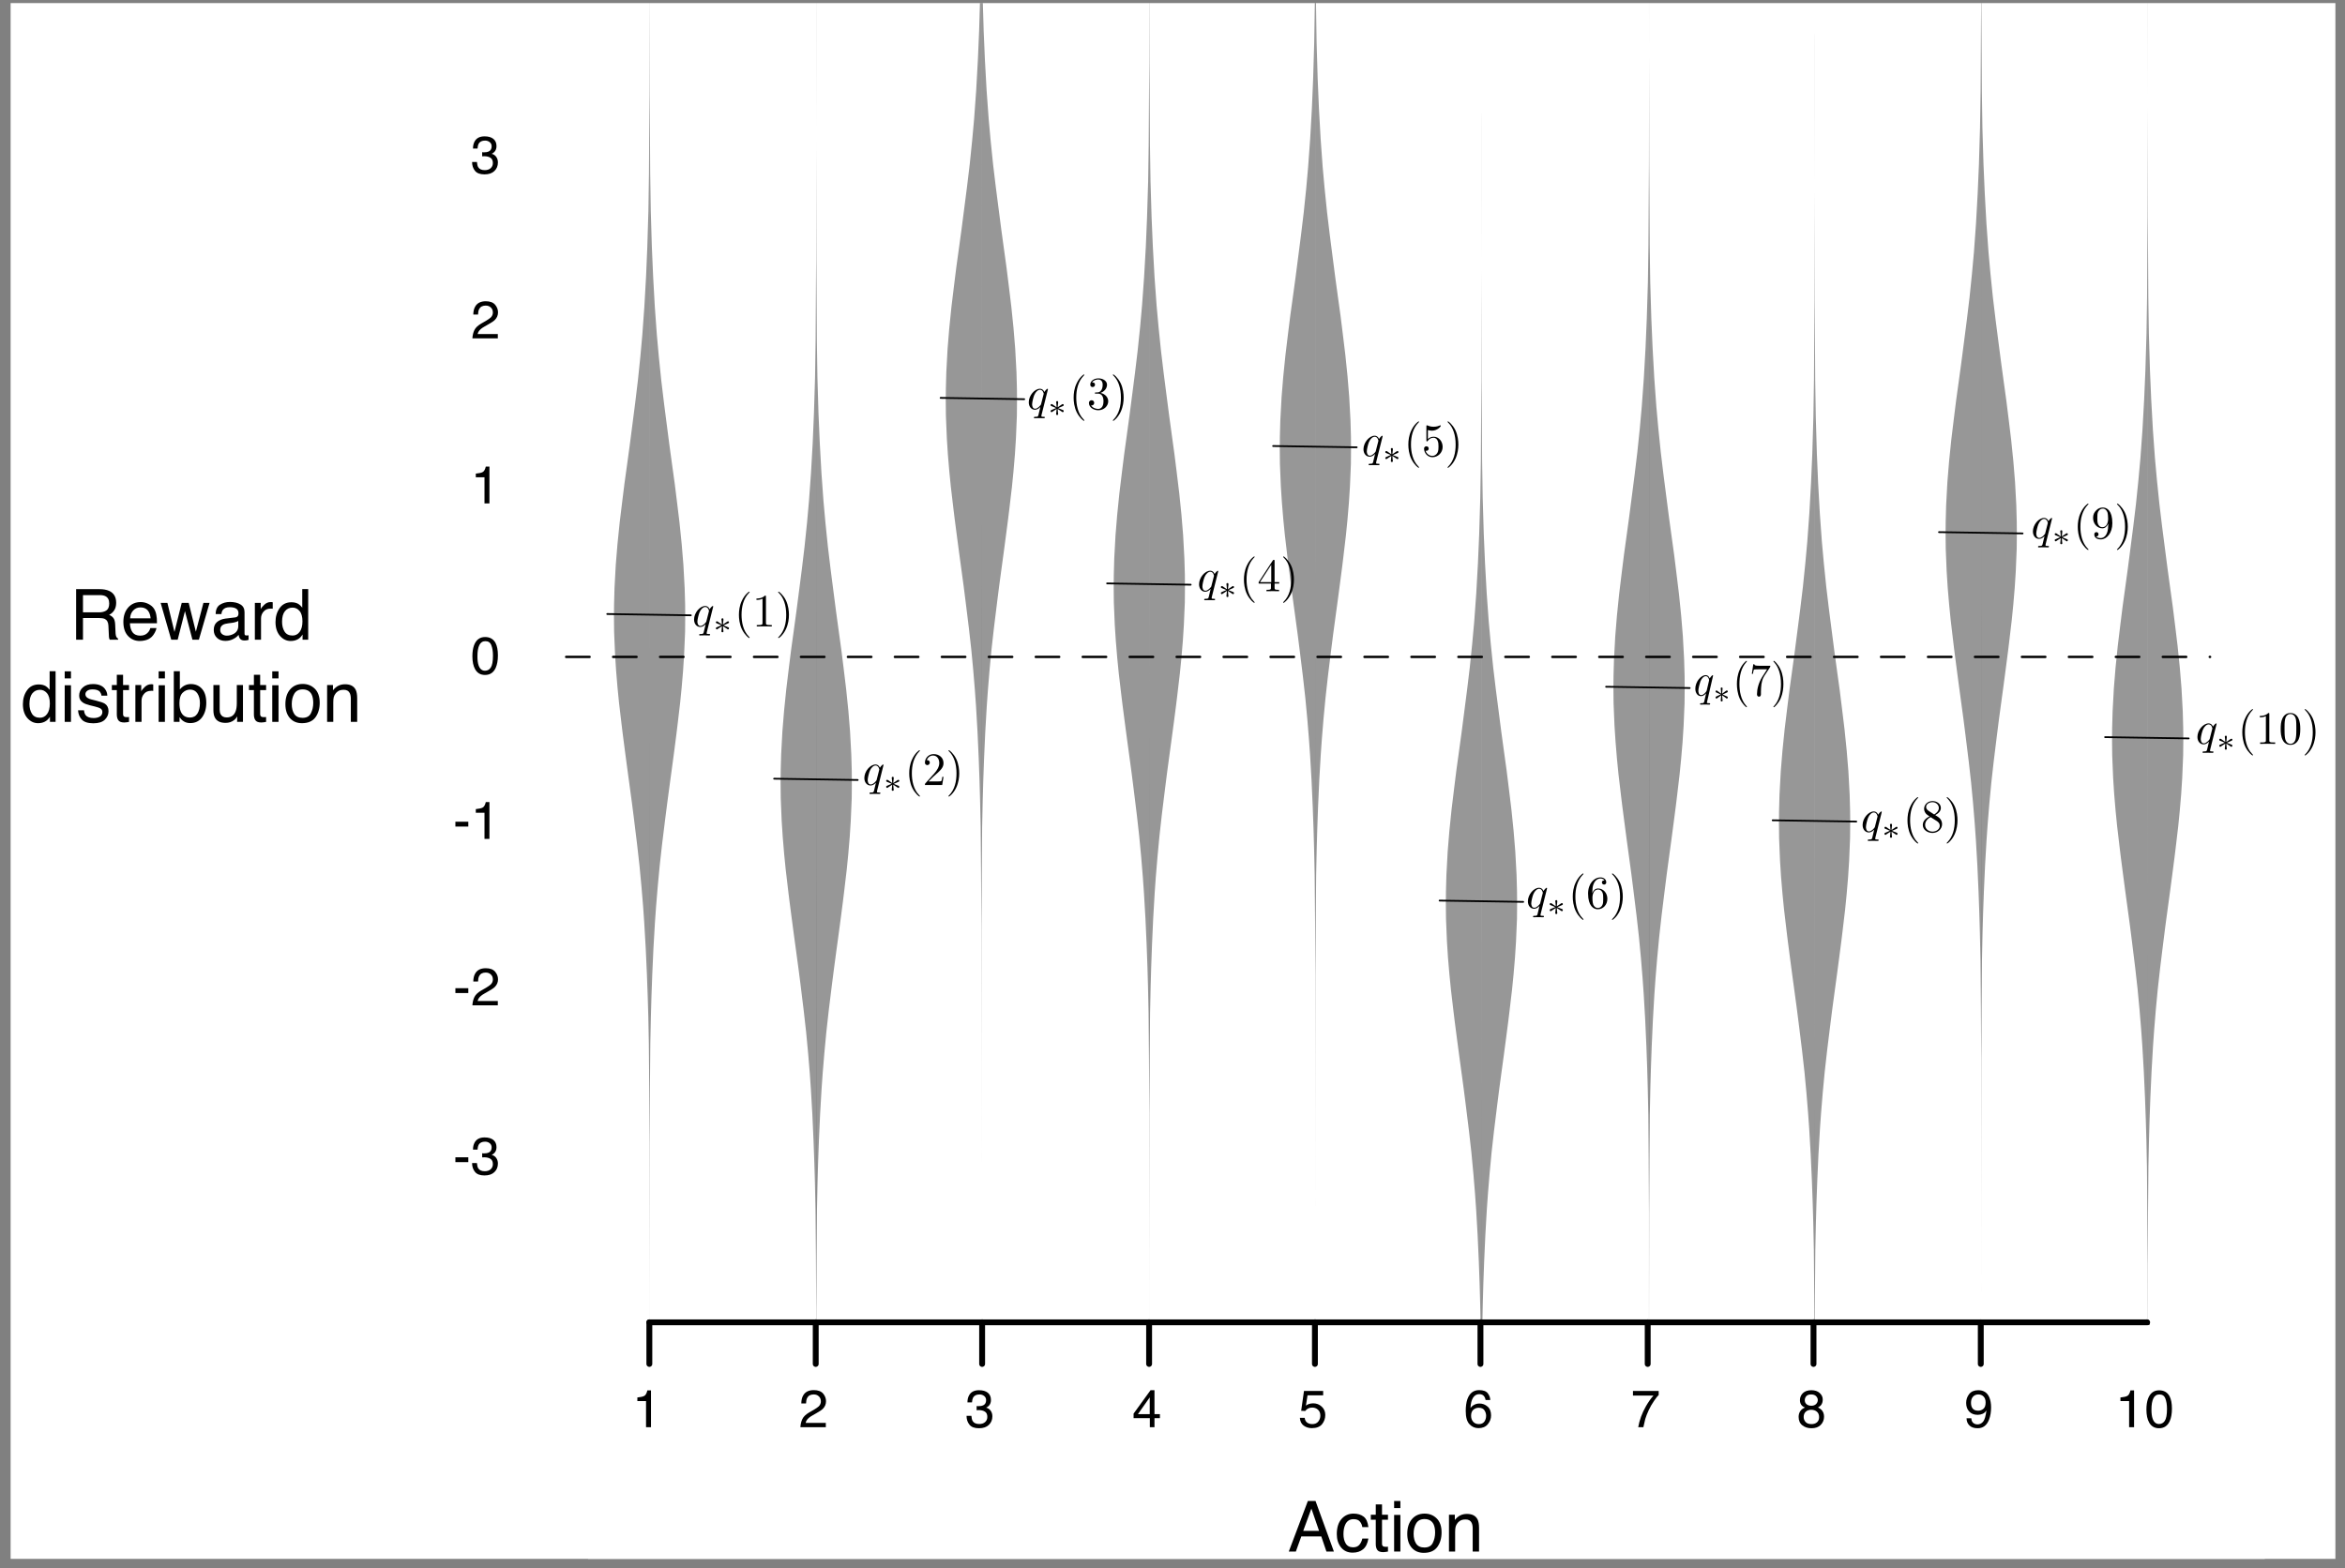 <?xml version="1.0" encoding="UTF-8"?>
<svg xmlns="http://www.w3.org/2000/svg" xmlns:xlink="http://www.w3.org/1999/xlink" width="363.136pt" height="242.924pt" viewBox="0 0 363.136 242.924" version="1.1">
<rect x="0" y="0" width="363.136" height="242.924" fill="#808080" stroke="none"/>
<defs>
<g>
<symbol overflow="visible" id="glyph0-0">
<path style="stroke:none;" d="M 0.266 0 L 0.266 -5.875 L 4.922 -5.875 L 4.922 0 Z M 4.188 -0.734 L 4.188 -5.141 L 1 -5.141 L 1 -0.734 Z M 4.188 -0.734 "/>
</symbol>
<symbol overflow="visible" id="glyph0-1">
<path style="stroke:none;" d="M 2.219 -5.719 C 2.957 -5.719 3.492 -5.414 3.828 -4.812 C 4.078 -4.344 4.203 -3.695 4.203 -2.875 C 4.203 -2.094 4.086 -1.445 3.859 -0.938 C 3.523 -0.207 2.973 0.156 2.203 0.156 C 1.516 0.156 1.004 -0.141 0.672 -0.734 C 0.391 -1.234 0.25 -1.906 0.25 -2.75 C 0.25 -3.395 0.332 -3.953 0.5 -4.422 C 0.82 -5.285 1.395 -5.719 2.219 -5.719 Z M 2.203 -0.5 C 2.578 -0.5 2.875 -0.66 3.094 -0.984 C 3.32 -1.316 3.438 -1.938 3.438 -2.844 C 3.438 -3.488 3.352 -4.02 3.188 -4.438 C 3.031 -4.863 2.723 -5.078 2.266 -5.078 C 1.836 -5.078 1.523 -4.875 1.328 -4.469 C 1.129 -4.07 1.031 -3.488 1.031 -2.719 C 1.031 -2.133 1.094 -1.664 1.219 -1.312 C 1.414 -0.77 1.742 -0.5 2.203 -0.5 Z M 2.203 -0.5 "/>
</symbol>
<symbol overflow="visible" id="glyph0-2">
<path style="stroke:none;" d="M 0.781 -4.047 L 0.781 -4.609 C 1.301 -4.66 1.66 -4.742 1.859 -4.859 C 2.066 -4.973 2.223 -5.254 2.328 -5.703 L 2.891 -5.703 L 2.891 0 L 2.125 0 L 2.125 -4.047 Z M 0.781 -4.047 "/>
</symbol>
<symbol overflow="visible" id="glyph0-3">
<path style="stroke:none;" d="M 0.25 0 C 0.281 -0.488 0.383 -0.914 0.562 -1.281 C 0.738 -1.645 1.082 -1.977 1.594 -2.281 L 2.359 -2.719 C 2.703 -2.926 2.945 -3.098 3.094 -3.234 C 3.312 -3.453 3.422 -3.707 3.422 -4 C 3.422 -4.332 3.316 -4.594 3.109 -4.781 C 2.91 -4.977 2.645 -5.078 2.312 -5.078 C 1.82 -5.078 1.484 -4.895 1.297 -4.531 C 1.191 -4.32 1.133 -4.039 1.125 -3.688 L 0.391 -3.688 C 0.398 -4.188 0.492 -4.594 0.672 -4.906 C 0.984 -5.469 1.535 -5.75 2.328 -5.75 C 2.984 -5.75 3.461 -5.57 3.766 -5.219 C 4.066 -4.863 4.219 -4.469 4.219 -4.031 C 4.219 -3.57 4.055 -3.18 3.734 -2.859 C 3.547 -2.672 3.207 -2.441 2.719 -2.172 L 2.172 -1.859 C 1.91 -1.711 1.707 -1.578 1.562 -1.453 C 1.289 -1.223 1.125 -0.961 1.062 -0.672 L 4.188 -0.672 L 4.188 0 Z M 0.25 0 "/>
</symbol>
<symbol overflow="visible" id="glyph0-4">
<path style="stroke:none;" d="M 2.125 0.156 C 1.445 0.156 0.957 -0.023 0.656 -0.391 C 0.352 -0.766 0.203 -1.223 0.203 -1.766 L 0.953 -1.766 C 0.984 -1.391 1.051 -1.117 1.156 -0.953 C 1.344 -0.648 1.68 -0.5 2.172 -0.5 C 2.547 -0.5 2.848 -0.598 3.078 -0.797 C 3.305 -1.004 3.422 -1.27 3.422 -1.594 C 3.422 -1.977 3.301 -2.25 3.062 -2.406 C 2.82 -2.57 2.488 -2.656 2.062 -2.656 C 2.008 -2.656 1.957 -2.648 1.906 -2.641 C 1.852 -2.641 1.805 -2.641 1.766 -2.641 L 1.766 -3.281 C 1.836 -3.27 1.895 -3.266 1.938 -3.266 C 1.988 -3.266 2.047 -3.266 2.109 -3.266 C 2.379 -3.266 2.602 -3.305 2.781 -3.391 C 3.082 -3.535 3.234 -3.801 3.234 -4.188 C 3.234 -4.469 3.129 -4.688 2.922 -4.844 C 2.723 -5 2.488 -5.078 2.219 -5.078 C 1.738 -5.078 1.406 -4.914 1.219 -4.594 C 1.125 -4.414 1.066 -4.164 1.047 -3.844 L 0.344 -3.844 C 0.344 -4.27 0.426 -4.633 0.594 -4.938 C 0.883 -5.469 1.398 -5.734 2.141 -5.734 C 2.723 -5.734 3.176 -5.602 3.5 -5.344 C 3.82 -5.082 3.984 -4.707 3.984 -4.219 C 3.984 -3.863 3.883 -3.578 3.688 -3.359 C 3.57 -3.223 3.422 -3.113 3.234 -3.031 C 3.535 -2.957 3.77 -2.801 3.938 -2.562 C 4.113 -2.32 4.203 -2.031 4.203 -1.688 C 4.203 -1.145 4.02 -0.703 3.656 -0.359 C 3.301 -0.016 2.789 0.156 2.125 0.156 Z M 2.125 0.156 "/>
</symbol>
<symbol overflow="visible" id="glyph0-5">
<path style="stroke:none;" d="M 0.344 -2.656 L 2.344 -2.656 L 2.344 -1.906 L 0.344 -1.906 Z M 0.344 -2.656 "/>
</symbol>
<symbol overflow="visible" id="glyph0-6">
<path style="stroke:none;" d="M 2.391 -5.75 C 3.035 -5.75 3.484 -5.582 3.734 -5.25 C 3.984 -4.914 4.109 -4.57 4.109 -4.219 L 3.391 -4.219 C 3.348 -4.445 3.281 -4.625 3.188 -4.75 C 3.02 -5 2.758 -5.125 2.406 -5.125 C 2 -5.125 1.676 -4.938 1.438 -4.562 C 1.207 -4.188 1.078 -3.656 1.047 -2.969 C 1.211 -3.207 1.422 -3.383 1.672 -3.5 C 1.898 -3.613 2.156 -3.672 2.438 -3.672 C 2.914 -3.672 3.332 -3.516 3.688 -3.203 C 4.051 -2.898 4.234 -2.441 4.234 -1.828 C 4.234 -1.316 4.062 -0.859 3.719 -0.453 C 3.383 -0.055 2.906 0.141 2.281 0.141 C 1.738 0.141 1.273 -0.062 0.891 -0.469 C 0.504 -0.875 0.312 -1.555 0.312 -2.516 C 0.312 -3.223 0.395 -3.828 0.562 -4.328 C 0.895 -5.273 1.504 -5.75 2.391 -5.75 Z M 2.344 -0.484 C 2.719 -0.484 3 -0.609 3.188 -0.859 C 3.375 -1.117 3.469 -1.426 3.469 -1.781 C 3.469 -2.07 3.383 -2.348 3.219 -2.609 C 3.051 -2.879 2.75 -3.016 2.312 -3.016 C 2 -3.016 1.723 -2.91 1.484 -2.703 C 1.254 -2.492 1.141 -2.188 1.141 -1.781 C 1.141 -1.414 1.242 -1.109 1.453 -0.859 C 1.672 -0.609 1.969 -0.484 2.344 -0.484 Z M 2.344 -0.484 "/>
</symbol>
<symbol overflow="visible" id="glyph0-7">
<path style="stroke:none;" d="M 1.016 -1.453 C 1.055 -1.047 1.242 -0.766 1.578 -0.609 C 1.754 -0.523 1.953 -0.484 2.172 -0.484 C 2.598 -0.484 2.914 -0.617 3.125 -0.891 C 3.332 -1.16 3.438 -1.461 3.438 -1.797 C 3.438 -2.203 3.312 -2.508 3.062 -2.719 C 2.82 -2.938 2.531 -3.047 2.188 -3.047 C 1.938 -3.047 1.723 -3 1.547 -2.906 C 1.367 -2.812 1.219 -2.68 1.094 -2.516 L 0.469 -2.547 L 0.906 -5.625 L 3.875 -5.625 L 3.875 -4.938 L 1.453 -4.938 L 1.203 -3.344 C 1.336 -3.445 1.461 -3.52 1.578 -3.562 C 1.797 -3.656 2.047 -3.703 2.328 -3.703 C 2.848 -3.703 3.289 -3.531 3.656 -3.188 C 4.02 -2.852 4.203 -2.426 4.203 -1.906 C 4.203 -1.363 4.035 -0.883 3.703 -0.469 C 3.367 -0.062 2.836 0.141 2.109 0.141 C 1.641 0.141 1.223 0.008 0.859 -0.25 C 0.504 -0.508 0.305 -0.91 0.266 -1.453 Z M 1.016 -1.453 "/>
</symbol>
<symbol overflow="visible" id="glyph0-8">
<path style="stroke:none;" d="M 2.703 -2.031 L 2.703 -4.625 L 0.875 -2.031 Z M 2.719 0 L 2.719 -1.406 L 0.203 -1.406 L 0.203 -2.109 L 2.828 -5.734 L 3.438 -5.734 L 3.438 -2.031 L 4.281 -2.031 L 4.281 -1.406 L 3.438 -1.406 L 3.438 0 Z M 2.719 0 "/>
</symbol>
<symbol overflow="visible" id="glyph0-9">
<path style="stroke:none;" d="M 4.281 -5.625 L 4.281 -5 C 4.094 -4.82 3.848 -4.508 3.547 -4.062 C 3.242 -3.625 2.973 -3.148 2.734 -2.641 C 2.504 -2.141 2.328 -1.688 2.203 -1.281 C 2.129 -1.008 2.031 -0.582 1.906 0 L 1.109 0 C 1.297 -1.094 1.695 -2.18 2.312 -3.266 C 2.676 -3.898 3.062 -4.445 3.469 -4.906 L 0.297 -4.906 L 0.297 -5.625 Z M 4.281 -5.625 "/>
</symbol>
<symbol overflow="visible" id="glyph0-10">
<path style="stroke:none;" d="M 2.234 -3.328 C 2.547 -3.328 2.789 -3.414 2.969 -3.594 C 3.145 -3.77 3.234 -3.977 3.234 -4.219 C 3.234 -4.438 3.145 -4.633 2.969 -4.812 C 2.801 -4.988 2.547 -5.078 2.203 -5.078 C 1.859 -5.078 1.609 -4.988 1.453 -4.812 C 1.297 -4.633 1.219 -4.426 1.219 -4.188 C 1.219 -3.914 1.316 -3.703 1.516 -3.547 C 1.711 -3.398 1.953 -3.328 2.234 -3.328 Z M 2.266 -0.484 C 2.598 -0.484 2.875 -0.57 3.094 -0.75 C 3.32 -0.938 3.438 -1.207 3.438 -1.562 C 3.438 -1.938 3.32 -2.219 3.094 -2.406 C 2.863 -2.602 2.57 -2.703 2.219 -2.703 C 1.875 -2.703 1.594 -2.602 1.375 -2.406 C 1.156 -2.207 1.047 -1.938 1.047 -1.594 C 1.047 -1.289 1.145 -1.031 1.344 -0.812 C 1.539 -0.594 1.848 -0.484 2.266 -0.484 Z M 1.25 -3.047 C 1.051 -3.129 0.895 -3.227 0.781 -3.344 C 0.57 -3.562 0.469 -3.844 0.469 -4.188 C 0.469 -4.613 0.617 -4.977 0.922 -5.281 C 1.234 -5.582 1.676 -5.734 2.25 -5.734 C 2.789 -5.734 3.219 -5.586 3.531 -5.297 C 3.844 -5.016 4 -4.68 4 -4.297 C 4 -3.941 3.91 -3.648 3.734 -3.422 C 3.629 -3.297 3.473 -3.176 3.266 -3.062 C 3.492 -2.945 3.676 -2.82 3.812 -2.688 C 4.07 -2.414 4.203 -2.066 4.203 -1.641 C 4.203 -1.141 4.031 -0.711 3.688 -0.359 C 3.352 -0.016 2.875 0.156 2.25 0.156 C 1.695 0.156 1.227 0.004 0.844 -0.297 C 0.457 -0.598 0.266 -1.035 0.266 -1.609 C 0.266 -1.941 0.348 -2.234 0.516 -2.484 C 0.68 -2.734 0.926 -2.922 1.25 -3.047 Z M 1.25 -3.047 "/>
</symbol>
<symbol overflow="visible" id="glyph0-11">
<path style="stroke:none;" d="M 1.094 -1.391 C 1.113 -0.984 1.266 -0.707 1.547 -0.562 C 1.691 -0.477 1.859 -0.438 2.047 -0.438 C 2.391 -0.438 2.68 -0.578 2.922 -0.859 C 3.16 -1.148 3.332 -1.734 3.438 -2.609 C 3.281 -2.359 3.082 -2.18 2.844 -2.078 C 2.602 -1.973 2.348 -1.922 2.078 -1.922 C 1.523 -1.922 1.086 -2.094 0.766 -2.438 C 0.453 -2.781 0.297 -3.223 0.297 -3.766 C 0.297 -4.285 0.453 -4.742 0.766 -5.141 C 1.086 -5.535 1.555 -5.734 2.172 -5.734 C 3.004 -5.734 3.578 -5.359 3.891 -4.609 C 4.066 -4.191 4.156 -3.672 4.156 -3.047 C 4.156 -2.348 4.051 -1.727 3.844 -1.188 C 3.5 -0.289 2.91 0.156 2.078 0.156 C 1.516 0.156 1.086 0.008 0.797 -0.281 C 0.504 -0.57 0.359 -0.941 0.359 -1.391 Z M 2.172 -2.562 C 2.461 -2.562 2.723 -2.656 2.953 -2.844 C 3.191 -3.031 3.312 -3.359 3.312 -3.828 C 3.312 -4.242 3.203 -4.555 2.984 -4.766 C 2.773 -4.973 2.508 -5.078 2.188 -5.078 C 1.832 -5.078 1.551 -4.957 1.344 -4.719 C 1.145 -4.488 1.047 -4.176 1.047 -3.781 C 1.047 -3.406 1.133 -3.109 1.312 -2.891 C 1.488 -2.672 1.773 -2.562 2.172 -2.562 Z M 2.172 -2.562 "/>
</symbol>
<symbol overflow="visible" id="glyph1-0">
<path style="stroke:none;" d=""/>
</symbol>
<symbol overflow="visible" id="glyph1-1">
<path style="stroke:none;" d="M 3.25 -3.094 C 3.25 -3.125 3.234 -3.172 3.172 -3.172 C 3.094 -3.172 2.812 -2.875 2.688 -2.672 C 2.531 -3.062 2.25 -3.172 2.016 -3.172 C 1.172 -3.172 0.281 -2.109 0.281 -1.078 C 0.281 -0.359 0.719 0.078 1.234 0.078 C 1.547 0.078 1.828 -0.094 2.078 -0.359 C 2.016 -0.094 1.781 0.875 1.766 0.938 C 1.703 1.141 1.641 1.172 1.25 1.172 C 1.156 1.172 1.078 1.172 1.078 1.312 C 1.078 1.328 1.078 1.391 1.172 1.391 C 1.406 1.391 1.656 1.375 1.891 1.375 C 2.141 1.375 2.391 1.391 2.625 1.391 C 2.672 1.391 2.766 1.391 2.766 1.25 C 2.766 1.172 2.688 1.172 2.578 1.172 C 2.234 1.172 2.234 1.125 2.234 1.062 C 2.234 1 2.25 0.969 2.25 0.906 Z M 1.266 -0.078 C 0.828 -0.078 0.797 -0.625 0.797 -0.75 C 0.797 -1.094 1 -1.891 1.125 -2.188 C 1.344 -2.719 1.719 -3.016 2.016 -3.016 C 2.484 -3.016 2.594 -2.438 2.594 -2.391 C 2.594 -2.344 2.188 -0.766 2.172 -0.734 C 2.062 -0.547 1.656 -0.078 1.266 -0.078 Z M 1.266 -0.078 "/>
</symbol>
<symbol overflow="visible" id="glyph2-0">
<path style="stroke:none;" d=""/>
</symbol>
<symbol overflow="visible" id="glyph2-1">
<path style="stroke:none;" d="M 1.625 -1.25 C 2.031 -1.438 2.219 -1.5 2.344 -1.562 C 2.438 -1.609 2.484 -1.625 2.484 -1.719 C 2.484 -1.812 2.422 -1.875 2.328 -1.875 C 2.297 -1.875 2.297 -1.875 2.234 -1.844 L 1.547 -1.375 L 1.625 -2.125 C 1.625 -2.219 1.625 -2.344 1.469 -2.344 C 1.406 -2.344 1.312 -2.297 1.312 -2.188 C 1.312 -2.141 1.328 -2 1.344 -1.938 C 1.344 -1.859 1.391 -1.5 1.391 -1.375 L 0.719 -1.844 C 0.672 -1.859 0.656 -1.875 0.609 -1.875 C 0.516 -1.875 0.453 -1.812 0.453 -1.719 C 0.453 -1.625 0.516 -1.594 0.547 -1.578 L 1.312 -1.266 C 0.906 -1.078 0.719 -1 0.594 -0.953 C 0.5 -0.906 0.453 -0.891 0.453 -0.797 C 0.453 -0.703 0.516 -0.625 0.609 -0.625 C 0.641 -0.625 0.656 -0.625 0.703 -0.672 L 1.391 -1.125 L 1.312 -0.328 C 1.312 -0.219 1.406 -0.172 1.469 -0.172 C 1.531 -0.172 1.625 -0.219 1.625 -0.328 C 1.625 -0.375 1.609 -0.516 1.594 -0.562 C 1.594 -0.656 1.547 -1.016 1.547 -1.125 L 2.141 -0.734 C 2.281 -0.625 2.297 -0.625 2.328 -0.625 C 2.422 -0.625 2.484 -0.703 2.484 -0.797 C 2.484 -0.891 2.438 -0.922 2.391 -0.938 Z M 1.625 -1.25 "/>
</symbol>
<symbol overflow="visible" id="glyph3-0">
<path style="stroke:none;" d=""/>
</symbol>
<symbol overflow="visible" id="glyph3-1">
<path style="stroke:none;" d="M 2.375 1.719 C 2.375 1.703 2.375 1.688 2.25 1.562 C 1.359 0.656 1.125 -0.703 1.125 -1.797 C 1.125 -3.047 1.406 -4.297 2.281 -5.203 C 2.375 -5.281 2.375 -5.297 2.375 -5.312 C 2.375 -5.375 2.344 -5.391 2.312 -5.391 C 2.234 -5.391 1.594 -4.906 1.172 -3.984 C 0.797 -3.203 0.719 -2.406 0.719 -1.797 C 0.719 -1.234 0.797 -0.359 1.188 0.453 C 1.625 1.328 2.234 1.797 2.312 1.797 C 2.344 1.797 2.375 1.781 2.375 1.719 Z M 2.375 1.719 "/>
</symbol>
<symbol overflow="visible" id="glyph3-2">
<path style="stroke:none;" d="M 2.109 -4.594 C 2.109 -4.766 2.109 -4.781 1.953 -4.781 C 1.5 -4.328 0.875 -4.328 0.641 -4.328 L 0.641 -4.109 C 0.781 -4.109 1.203 -4.109 1.578 -4.297 L 1.578 -0.562 C 1.578 -0.312 1.562 -0.219 0.906 -0.219 L 0.688 -0.219 L 0.688 0 C 0.938 -0.016 1.562 -0.016 1.844 -0.016 C 2.141 -0.016 2.766 -0.016 3.016 0 L 3.016 -0.219 L 2.781 -0.219 C 2.141 -0.219 2.109 -0.297 2.109 -0.562 Z M 2.109 -4.594 "/>
</symbol>
<symbol overflow="visible" id="glyph3-3">
<path style="stroke:none;" d="M 2.078 -1.797 C 2.078 -2.359 2 -3.234 1.609 -4.047 C 1.172 -4.922 0.547 -5.391 0.484 -5.391 C 0.438 -5.391 0.406 -5.359 0.406 -5.312 C 0.406 -5.297 0.406 -5.281 0.547 -5.156 C 1.25 -4.438 1.656 -3.297 1.656 -1.797 C 1.656 -0.562 1.391 0.703 0.5 1.609 C 0.406 1.688 0.406 1.703 0.406 1.719 C 0.406 1.766 0.438 1.797 0.484 1.797 C 0.547 1.797 1.203 1.312 1.625 0.391 C 1.984 -0.391 2.078 -1.188 2.078 -1.797 Z M 2.078 -1.797 "/>
</symbol>
<symbol overflow="visible" id="glyph3-4">
<path style="stroke:none;" d="M 0.906 -0.547 L 1.672 -1.297 C 2.797 -2.281 3.234 -2.672 3.234 -3.391 C 3.234 -4.219 2.578 -4.781 1.703 -4.781 C 0.891 -4.781 0.359 -4.125 0.359 -3.484 C 0.359 -3.078 0.719 -3.078 0.734 -3.078 C 0.859 -3.078 1.109 -3.172 1.109 -3.469 C 1.109 -3.656 0.984 -3.844 0.734 -3.844 C 0.672 -3.844 0.656 -3.844 0.641 -3.828 C 0.812 -4.297 1.188 -4.562 1.609 -4.562 C 2.266 -4.562 2.578 -3.984 2.578 -3.391 C 2.578 -2.812 2.219 -2.25 1.812 -1.797 L 0.438 -0.266 C 0.359 -0.188 0.359 -0.172 0.359 0 L 3.031 0 L 3.234 -1.25 L 3.047 -1.25 C 3.016 -1.031 2.969 -0.719 2.891 -0.609 C 2.844 -0.547 2.359 -0.547 2.203 -0.547 Z M 0.906 -0.547 "/>
</symbol>
<symbol overflow="visible" id="glyph3-5">
<path style="stroke:none;" d="M 2.078 -2.531 C 2.672 -2.719 3.094 -3.234 3.094 -3.797 C 3.094 -4.391 2.453 -4.781 1.766 -4.781 C 1.047 -4.781 0.5 -4.359 0.5 -3.812 C 0.5 -3.578 0.656 -3.438 0.859 -3.438 C 1.078 -3.438 1.234 -3.594 1.234 -3.797 C 1.234 -4.156 0.891 -4.156 0.781 -4.156 C 1 -4.516 1.484 -4.609 1.734 -4.609 C 2.031 -4.609 2.422 -4.453 2.422 -3.797 C 2.422 -3.719 2.422 -3.297 2.234 -2.984 C 2.016 -2.641 1.766 -2.609 1.594 -2.609 C 1.531 -2.609 1.359 -2.594 1.312 -2.594 C 1.25 -2.578 1.203 -2.578 1.203 -2.5 C 1.203 -2.422 1.25 -2.422 1.375 -2.422 L 1.688 -2.422 C 2.281 -2.422 2.547 -1.938 2.547 -1.234 C 2.547 -0.25 2.047 -0.047 1.734 -0.047 C 1.422 -0.047 0.891 -0.172 0.625 -0.594 C 0.891 -0.547 1.109 -0.719 1.109 -0.984 C 1.109 -1.25 0.906 -1.391 0.703 -1.391 C 0.531 -1.391 0.297 -1.281 0.297 -0.969 C 0.297 -0.312 0.969 0.156 1.75 0.156 C 2.625 0.156 3.281 -0.5 3.281 -1.234 C 3.281 -1.812 2.828 -2.375 2.078 -2.531 Z M 2.078 -2.531 "/>
</symbol>
<symbol overflow="visible" id="glyph3-6">
<path style="stroke:none;" d="M 2.109 -1.188 L 2.109 -0.562 C 2.109 -0.297 2.094 -0.219 1.562 -0.219 L 1.422 -0.219 L 1.422 0 C 1.703 -0.016 2.078 -0.016 2.391 -0.016 C 2.688 -0.016 3.062 -0.016 3.359 0 L 3.359 -0.219 L 3.219 -0.219 C 2.688 -0.219 2.672 -0.297 2.672 -0.562 L 2.672 -1.188 L 3.391 -1.188 L 3.391 -1.406 L 2.672 -1.406 L 2.672 -4.672 C 2.672 -4.828 2.672 -4.859 2.547 -4.859 C 2.484 -4.859 2.469 -4.859 2.406 -4.781 L 0.203 -1.406 L 0.203 -1.188 Z M 2.156 -1.406 L 0.406 -1.406 L 2.156 -4.094 Z M 2.156 -1.406 "/>
</symbol>
<symbol overflow="visible" id="glyph3-7">
<path style="stroke:none;" d="M 3.234 -1.438 C 3.234 -2.297 2.641 -3.016 1.859 -3.016 C 1.516 -3.016 1.203 -2.906 0.953 -2.656 L 0.953 -4.047 C 1.094 -4.016 1.328 -3.953 1.562 -3.953 C 2.438 -3.953 2.953 -4.609 2.953 -4.703 C 2.953 -4.75 2.922 -4.781 2.875 -4.781 C 2.875 -4.781 2.859 -4.781 2.812 -4.766 C 2.672 -4.703 2.328 -4.562 1.844 -4.562 C 1.547 -4.562 1.219 -4.609 0.891 -4.766 C 0.828 -4.781 0.812 -4.781 0.797 -4.781 C 0.719 -4.781 0.719 -4.719 0.719 -4.609 L 0.719 -2.484 C 0.719 -2.344 0.719 -2.297 0.828 -2.297 C 0.875 -2.297 0.891 -2.312 0.922 -2.359 C 1 -2.469 1.266 -2.859 1.844 -2.859 C 2.219 -2.859 2.406 -2.531 2.453 -2.406 C 2.578 -2.141 2.594 -1.859 2.594 -1.5 C 2.594 -1.25 2.594 -0.812 2.422 -0.516 C 2.25 -0.234 1.984 -0.047 1.641 -0.047 C 1.125 -0.047 0.719 -0.422 0.594 -0.844 C 0.609 -0.844 0.625 -0.828 0.719 -0.828 C 0.953 -0.828 1.078 -1.016 1.078 -1.188 C 1.078 -1.359 0.953 -1.531 0.719 -1.531 C 0.609 -1.531 0.359 -1.484 0.359 -1.156 C 0.359 -0.547 0.859 0.156 1.656 0.156 C 2.5 0.156 3.234 -0.531 3.234 -1.438 Z M 3.234 -1.438 "/>
</symbol>
<symbol overflow="visible" id="glyph3-8">
<path style="stroke:none;" d="M 0.953 -2.359 L 0.953 -2.531 C 0.953 -4.344 1.844 -4.609 2.203 -4.609 C 2.375 -4.609 2.688 -4.562 2.844 -4.312 C 2.734 -4.312 2.438 -4.312 2.438 -4 C 2.438 -3.781 2.609 -3.672 2.781 -3.672 C 2.891 -3.672 3.109 -3.734 3.109 -4.016 C 3.109 -4.438 2.781 -4.781 2.188 -4.781 C 1.266 -4.781 0.297 -3.859 0.297 -2.266 C 0.297 -0.359 1.141 0.156 1.797 0.156 C 2.609 0.156 3.281 -0.516 3.281 -1.469 C 3.281 -2.375 2.641 -3.062 1.844 -3.062 C 1.359 -3.062 1.094 -2.703 0.953 -2.359 Z M 1.797 -0.047 C 1.344 -0.047 1.141 -0.469 1.094 -0.578 C 0.969 -0.922 0.969 -1.5 0.969 -1.625 C 0.969 -2.188 1.188 -2.906 1.844 -2.906 C 1.953 -2.906 2.281 -2.906 2.516 -2.453 C 2.641 -2.188 2.641 -1.828 2.641 -1.469 C 2.641 -1.125 2.641 -0.766 2.516 -0.516 C 2.297 -0.078 1.969 -0.047 1.797 -0.047 Z M 1.797 -0.047 "/>
</symbol>
<symbol overflow="visible" id="glyph3-9">
<path style="stroke:none;" d="M 1.172 -3.281 C 0.844 -3.5 0.812 -3.75 0.812 -3.859 C 0.812 -4.312 1.281 -4.609 1.797 -4.609 C 2.312 -4.609 2.781 -4.234 2.781 -3.719 C 2.781 -3.312 2.5 -2.969 2.062 -2.703 Z M 2.219 -2.609 C 2.734 -2.875 3.094 -3.234 3.094 -3.719 C 3.094 -4.375 2.453 -4.781 1.797 -4.781 C 1.078 -4.781 0.5 -4.25 0.5 -3.594 C 0.5 -3.453 0.516 -3.141 0.812 -2.797 C 0.891 -2.703 1.156 -2.531 1.344 -2.406 C 0.922 -2.203 0.297 -1.797 0.297 -1.078 C 0.297 -0.328 1.031 0.156 1.797 0.156 C 2.609 0.156 3.281 -0.438 3.281 -1.203 C 3.281 -1.469 3.203 -1.797 2.938 -2.094 C 2.797 -2.25 2.688 -2.312 2.219 -2.609 Z M 1.5 -2.297 L 2.391 -1.734 C 2.594 -1.609 2.922 -1.391 2.922 -0.953 C 2.922 -0.422 2.391 -0.047 1.797 -0.047 C 1.172 -0.047 0.656 -0.484 0.656 -1.078 C 0.656 -1.5 0.891 -1.969 1.5 -2.297 Z M 1.5 -2.297 "/>
</symbol>
<symbol overflow="visible" id="glyph3-10">
<path style="stroke:none;" d="M 2.641 -2.281 L 2.641 -2.062 C 2.641 -0.375 1.891 -0.047 1.469 -0.047 C 1.344 -0.047 0.969 -0.062 0.766 -0.297 C 1.078 -0.297 1.141 -0.516 1.141 -0.625 C 1.141 -0.859 0.969 -0.969 0.812 -0.969 C 0.703 -0.969 0.484 -0.906 0.484 -0.625 C 0.484 -0.141 0.875 0.156 1.484 0.156 C 2.406 0.156 3.281 -0.812 3.281 -2.359 C 3.281 -4.297 2.453 -4.781 1.812 -4.781 C 1.422 -4.781 1.078 -4.656 0.766 -4.328 C 0.469 -4.016 0.297 -3.703 0.297 -3.172 C 0.297 -2.266 0.938 -1.562 1.734 -1.562 C 2.172 -1.562 2.469 -1.875 2.641 -2.281 Z M 1.75 -1.734 C 1.625 -1.734 1.297 -1.734 1.078 -2.188 C 0.953 -2.453 0.953 -2.812 0.953 -3.156 C 0.953 -3.547 0.953 -3.891 1.094 -4.156 C 1.297 -4.516 1.562 -4.609 1.812 -4.609 C 2.156 -4.609 2.391 -4.359 2.516 -4.047 C 2.594 -3.812 2.625 -3.359 2.625 -3.031 C 2.625 -2.422 2.375 -1.734 1.75 -1.734 Z M 1.75 -1.734 "/>
</symbol>
<symbol overflow="visible" id="glyph3-11">
<path style="stroke:none;" d="M 3.312 -2.297 C 3.312 -2.875 3.266 -3.453 3.016 -3.984 C 2.688 -4.672 2.094 -4.781 1.797 -4.781 C 1.359 -4.781 0.844 -4.594 0.547 -3.938 C 0.312 -3.438 0.281 -2.875 0.281 -2.297 C 0.281 -1.766 0.312 -1.109 0.609 -0.562 C 0.906 0.016 1.438 0.156 1.797 0.156 C 2.172 0.156 2.719 0 3.047 -0.672 C 3.266 -1.172 3.312 -1.734 3.312 -2.297 Z M 1.797 0 C 1.516 0 1.078 -0.188 0.953 -0.875 C 0.875 -1.297 0.875 -1.969 0.875 -2.391 C 0.875 -2.844 0.875 -3.328 0.938 -3.703 C 1.078 -4.562 1.609 -4.625 1.797 -4.625 C 2.031 -4.625 2.5 -4.5 2.641 -3.781 C 2.703 -3.391 2.703 -2.844 2.703 -2.391 C 2.703 -1.844 2.703 -1.359 2.625 -0.906 C 2.516 -0.219 2.109 0 1.797 0 Z M 1.797 0 "/>
</symbol>
<symbol overflow="visible" id="glyph4-0">
<path style="stroke:none;" d=""/>
</symbol>
<symbol overflow="visible" id="glyph4-1">
<path style="stroke:none;" d="M 3.016 -3.094 C 3.016 -3.125 3 -3.172 2.953 -3.172 C 2.875 -3.172 2.609 -2.875 2.5 -2.672 C 2.344 -3.062 2.094 -3.172 1.875 -3.172 C 1.094 -3.172 0.266 -2.109 0.266 -1.078 C 0.266 -0.359 0.656 0.078 1.141 0.078 C 1.438 0.078 1.688 -0.094 1.938 -0.359 C 1.875 -0.094 1.656 0.875 1.641 0.938 C 1.578 1.141 1.531 1.172 1.156 1.172 C 1.062 1.172 1 1.172 1 1.312 C 1 1.328 1 1.391 1.094 1.391 C 1.297 1.391 1.531 1.375 1.75 1.375 C 1.984 1.375 2.219 1.391 2.438 1.391 C 2.469 1.391 2.562 1.391 2.562 1.25 C 2.562 1.172 2.5 1.172 2.391 1.172 C 2.062 1.172 2.062 1.125 2.062 1.062 C 2.062 1 2.078 0.969 2.094 0.906 Z M 1.172 -0.078 C 0.766 -0.078 0.734 -0.625 0.734 -0.75 C 0.734 -1.094 0.938 -1.891 1.047 -2.188 C 1.25 -2.719 1.594 -3.016 1.875 -3.016 C 2.312 -3.016 2.406 -2.438 2.406 -2.391 C 2.406 -2.344 2.031 -0.766 2.016 -0.734 C 1.922 -0.547 1.547 -0.078 1.172 -0.078 Z M 1.172 -0.078 "/>
</symbol>
<symbol overflow="visible" id="glyph5-0">
<path style="stroke:none;" d=""/>
</symbol>
<symbol overflow="visible" id="glyph5-1">
<path style="stroke:none;" d="M 1.516 -1.25 C 1.891 -1.438 2.062 -1.5 2.188 -1.562 C 2.266 -1.609 2.312 -1.625 2.312 -1.719 C 2.312 -1.812 2.25 -1.875 2.172 -1.875 C 2.141 -1.875 2.125 -1.875 2.062 -1.844 L 1.438 -1.375 L 1.5 -2.125 C 1.516 -2.219 1.5 -2.344 1.359 -2.344 C 1.312 -2.344 1.219 -2.297 1.219 -2.188 C 1.219 -2.141 1.234 -2 1.25 -1.938 C 1.25 -1.859 1.281 -1.5 1.297 -1.375 L 0.656 -1.844 C 0.609 -1.859 0.609 -1.875 0.562 -1.875 C 0.469 -1.875 0.422 -1.812 0.422 -1.719 C 0.422 -1.625 0.469 -1.594 0.516 -1.578 L 1.219 -1.266 C 0.844 -1.078 0.656 -1 0.547 -0.953 C 0.453 -0.906 0.422 -0.891 0.422 -0.797 C 0.422 -0.703 0.469 -0.625 0.562 -0.625 C 0.594 -0.625 0.609 -0.625 0.656 -0.672 L 1.297 -1.125 L 1.219 -0.328 C 1.219 -0.219 1.312 -0.172 1.359 -0.172 C 1.422 -0.172 1.516 -0.219 1.516 -0.328 C 1.516 -0.375 1.484 -0.516 1.484 -0.562 C 1.469 -0.656 1.438 -1.016 1.438 -1.125 L 2 -0.734 C 2.109 -0.625 2.125 -0.625 2.172 -0.625 C 2.25 -0.625 2.312 -0.703 2.312 -0.797 C 2.312 -0.891 2.25 -0.922 2.219 -0.938 Z M 1.516 -1.25 "/>
</symbol>
<symbol overflow="visible" id="glyph6-0">
<path style="stroke:none;" d=""/>
</symbol>
<symbol overflow="visible" id="glyph6-1">
<path style="stroke:none;" d="M 2.203 1.719 C 2.203 1.703 2.203 1.688 2.094 1.562 C 1.266 0.656 1.047 -0.703 1.047 -1.797 C 1.047 -3.047 1.297 -4.297 2.125 -5.203 C 2.203 -5.281 2.203 -5.297 2.203 -5.312 C 2.203 -5.375 2.188 -5.391 2.141 -5.391 C 2.078 -5.391 1.469 -4.906 1.078 -3.984 C 0.734 -3.203 0.656 -2.406 0.656 -1.797 C 0.656 -1.234 0.734 -0.359 1.094 0.453 C 1.5 1.328 2.078 1.797 2.141 1.797 C 2.188 1.797 2.203 1.781 2.203 1.719 Z M 2.203 1.719 "/>
</symbol>
<symbol overflow="visible" id="glyph6-2">
<path style="stroke:none;" d="M 3.172 -4.375 C 3.234 -4.469 3.234 -4.484 3.234 -4.625 L 1.609 -4.625 C 0.797 -4.625 0.781 -4.719 0.766 -4.859 L 0.594 -4.859 L 0.375 -3.375 L 0.547 -3.375 C 0.562 -3.5 0.625 -3.953 0.703 -4.031 C 0.75 -4.078 1.281 -4.078 1.359 -4.078 L 2.734 -4.078 C 2.672 -3.953 2.141 -3.172 2 -2.938 C 1.391 -1.969 1.172 -0.969 1.172 -0.234 C 1.172 -0.172 1.172 0.156 1.484 0.156 C 1.781 0.156 1.781 -0.172 1.781 -0.234 L 1.781 -0.609 C 1.781 -1 1.812 -1.391 1.859 -1.781 C 1.891 -1.953 1.984 -2.562 2.281 -3.016 Z M 3.172 -4.375 "/>
</symbol>
<symbol overflow="visible" id="glyph6-3">
<path style="stroke:none;" d="M 1.922 -1.797 C 1.922 -2.359 1.859 -3.234 1.484 -4.047 C 1.094 -4.922 0.516 -5.391 0.453 -5.391 C 0.406 -5.391 0.375 -5.359 0.375 -5.312 C 0.375 -5.297 0.375 -5.281 0.5 -5.156 C 1.156 -4.438 1.547 -3.297 1.547 -1.797 C 1.547 -0.562 1.297 0.703 0.469 1.609 C 0.375 1.688 0.375 1.703 0.375 1.719 C 0.375 1.766 0.406 1.797 0.453 1.797 C 0.516 1.797 1.109 1.312 1.516 0.391 C 1.844 -0.391 1.922 -1.188 1.922 -1.797 Z M 1.922 -1.797 "/>
</symbol>
<symbol overflow="visible" id="glyph7-0">
<path style="stroke:none;" d="M 0.344 0 L 0.344 -7.828 L 6.562 -7.828 L 6.562 0 Z M 5.578 -0.984 L 5.578 -6.844 L 1.328 -6.844 L 1.328 -0.984 Z M 5.578 -0.984 "/>
</symbol>
<symbol overflow="visible" id="glyph7-1">
<path style="stroke:none;" d="M 4.469 -4.234 C 4.969 -4.234 5.359 -4.332 5.641 -4.531 C 5.93 -4.727 6.078 -5.086 6.078 -5.609 C 6.078 -6.172 5.875 -6.551 5.469 -6.75 C 5.258 -6.852 4.973 -6.906 4.609 -6.906 L 2.016 -6.906 L 2.016 -4.234 Z M 0.953 -7.828 L 4.578 -7.828 C 5.172 -7.828 5.664 -7.738 6.062 -7.562 C 6.789 -7.227 7.156 -6.613 7.156 -5.719 C 7.156 -5.25 7.055 -4.863 6.859 -4.562 C 6.672 -4.258 6.406 -4.02 6.062 -3.844 C 6.363 -3.719 6.586 -3.551 6.734 -3.344 C 6.891 -3.145 6.977 -2.82 7 -2.375 L 7.047 -1.328 C 7.055 -1.023 7.078 -0.801 7.109 -0.656 C 7.172 -0.406 7.285 -0.242 7.453 -0.172 L 7.453 0 L 6.156 0 C 6.125 -0.062 6.094 -0.145 6.062 -0.25 C 6.039 -0.363 6.023 -0.57 6.016 -0.875 L 5.953 -2.188 C 5.93 -2.695 5.742 -3.039 5.391 -3.219 C 5.18 -3.312 4.863 -3.359 4.438 -3.359 L 2.016 -3.359 L 2.016 0 L 0.953 0 Z M 0.953 -7.828 "/>
</symbol>
<symbol overflow="visible" id="glyph7-2">
<path style="stroke:none;" d="M 3.078 -5.828 C 3.484 -5.828 3.875 -5.734 4.25 -5.547 C 4.633 -5.359 4.926 -5.113 5.125 -4.812 C 5.312 -4.52 5.438 -4.18 5.5 -3.797 C 5.562 -3.535 5.594 -3.117 5.594 -2.547 L 1.406 -2.547 C 1.426 -1.961 1.562 -1.492 1.812 -1.141 C 2.07 -0.797 2.473 -0.625 3.016 -0.625 C 3.516 -0.625 3.91 -0.789 4.203 -1.125 C 4.379 -1.312 4.5 -1.535 4.562 -1.797 L 5.516 -1.797 C 5.484 -1.578 5.395 -1.336 5.25 -1.078 C 5.113 -0.828 4.961 -0.617 4.797 -0.453 C 4.504 -0.172 4.145 0.016 3.719 0.109 C 3.477 0.172 3.211 0.203 2.922 0.203 C 2.211 0.203 1.613 -0.051 1.125 -0.562 C 0.633 -1.082 0.391 -1.812 0.391 -2.75 C 0.391 -3.656 0.633 -4.395 1.125 -4.969 C 1.625 -5.539 2.273 -5.828 3.078 -5.828 Z M 4.609 -3.312 C 4.566 -3.727 4.473 -4.055 4.328 -4.297 C 4.066 -4.766 3.629 -5 3.016 -5 C 2.578 -5 2.207 -4.836 1.906 -4.516 C 1.613 -4.203 1.457 -3.801 1.438 -3.312 Z M 2.984 -5.844 Z M 2.984 -5.844 "/>
</symbol>
<symbol overflow="visible" id="glyph7-3">
<path style="stroke:none;" d="M 1.141 -5.703 L 2.234 -1.203 L 3.359 -5.703 L 4.438 -5.703 L 5.547 -1.234 L 6.719 -5.703 L 7.672 -5.703 L 6.016 0 L 5.016 0 L 3.859 -4.422 L 2.734 0 L 1.734 0 L 0.094 -5.703 Z M 1.141 -5.703 "/>
</symbol>
<symbol overflow="visible" id="glyph7-4">
<path style="stroke:none;" d="M 1.438 -1.516 C 1.438 -1.242 1.535 -1.023 1.734 -0.859 C 1.941 -0.703 2.18 -0.625 2.453 -0.625 C 2.797 -0.625 3.125 -0.703 3.438 -0.859 C 3.969 -1.117 4.234 -1.539 4.234 -2.125 L 4.234 -2.906 C 4.117 -2.832 3.969 -2.77 3.781 -2.719 C 3.602 -2.664 3.426 -2.629 3.25 -2.609 L 2.656 -2.531 C 2.312 -2.488 2.051 -2.414 1.875 -2.312 C 1.582 -2.145 1.438 -1.879 1.438 -1.516 Z M 3.766 -3.453 C 3.984 -3.484 4.129 -3.578 4.203 -3.734 C 4.242 -3.816 4.266 -3.938 4.266 -4.094 C 4.266 -4.426 4.145 -4.664 3.906 -4.812 C 3.676 -4.957 3.348 -5.031 2.922 -5.031 C 2.422 -5.031 2.066 -4.895 1.859 -4.625 C 1.734 -4.477 1.656 -4.258 1.625 -3.969 L 0.734 -3.969 C 0.742 -4.664 0.969 -5.148 1.406 -5.422 C 1.852 -5.703 2.363 -5.844 2.938 -5.844 C 3.613 -5.844 4.16 -5.711 4.578 -5.453 C 4.992 -5.203 5.203 -4.805 5.203 -4.266 L 5.203 -0.984 C 5.203 -0.879 5.219 -0.797 5.25 -0.734 C 5.289 -0.68 5.379 -0.656 5.516 -0.656 C 5.555 -0.656 5.602 -0.656 5.656 -0.656 C 5.707 -0.664 5.766 -0.676 5.828 -0.688 L 5.828 0.031 C 5.68 0.07 5.566 0.098 5.484 0.109 C 5.41 0.117 5.305 0.125 5.172 0.125 C 4.836 0.125 4.598 0.004 4.453 -0.234 C 4.367 -0.359 4.312 -0.531 4.281 -0.75 C 4.094 -0.5 3.812 -0.281 3.438 -0.094 C 3.07 0.094 2.672 0.188 2.234 0.188 C 1.703 0.188 1.27 0.031 0.938 -0.281 C 0.602 -0.602 0.438 -1.008 0.438 -1.5 C 0.438 -2.031 0.598 -2.438 0.922 -2.719 C 1.254 -3.008 1.691 -3.191 2.234 -3.266 Z M 2.969 -5.844 Z M 2.969 -5.844 "/>
</symbol>
<symbol overflow="visible" id="glyph7-5">
<path style="stroke:none;" d="M 0.734 -5.703 L 1.641 -5.703 L 1.641 -4.719 C 1.711 -4.906 1.895 -5.133 2.188 -5.406 C 2.477 -5.688 2.812 -5.828 3.188 -5.828 C 3.207 -5.828 3.238 -5.828 3.281 -5.828 C 3.32 -5.828 3.395 -5.816 3.5 -5.797 L 3.5 -4.797 C 3.445 -4.805 3.395 -4.812 3.344 -4.812 C 3.301 -4.812 3.25 -4.812 3.188 -4.812 C 2.707 -4.812 2.336 -4.656 2.078 -4.344 C 1.816 -4.039 1.688 -3.688 1.688 -3.281 L 1.688 0 L 0.734 0 Z M 0.734 -5.703 "/>
</symbol>
<symbol overflow="visible" id="glyph7-6">
<path style="stroke:none;" d="M 1.312 -2.781 C 1.312 -2.176 1.441 -1.664 1.703 -1.25 C 1.961 -0.844 2.375 -0.641 2.938 -0.641 C 3.383 -0.641 3.75 -0.828 4.031 -1.203 C 4.32 -1.586 4.469 -2.133 4.469 -2.844 C 4.469 -3.57 4.316 -4.109 4.016 -4.453 C 3.723 -4.797 3.363 -4.969 2.938 -4.969 C 2.445 -4.969 2.051 -4.781 1.75 -4.406 C 1.457 -4.039 1.312 -3.5 1.312 -2.781 Z M 2.75 -5.797 C 3.188 -5.797 3.551 -5.707 3.844 -5.531 C 4.02 -5.426 4.219 -5.238 4.438 -4.969 L 4.438 -7.844 L 5.359 -7.844 L 5.359 0 L 4.484 0 L 4.484 -0.797 C 4.266 -0.441 4 -0.188 3.688 -0.031 C 3.383 0.125 3.035 0.203 2.641 0.203 C 2.004 0.203 1.453 -0.062 0.984 -0.594 C 0.523 -1.133 0.297 -1.848 0.297 -2.734 C 0.297 -3.566 0.508 -4.285 0.938 -4.891 C 1.363 -5.492 1.969 -5.797 2.75 -5.797 Z M 2.75 -5.797 "/>
</symbol>
<symbol overflow="visible" id="glyph7-7">
<path style="stroke:none;" d="M 0.703 -5.672 L 1.672 -5.672 L 1.672 0 L 0.703 0 Z M 0.703 -7.828 L 1.672 -7.828 L 1.672 -6.734 L 0.703 -6.734 Z M 0.703 -7.828 "/>
</symbol>
<symbol overflow="visible" id="glyph7-8">
<path style="stroke:none;" d="M 1.266 -1.797 C 1.297 -1.473 1.379 -1.223 1.516 -1.047 C 1.754 -0.742 2.172 -0.594 2.766 -0.594 C 3.117 -0.594 3.43 -0.664 3.703 -0.812 C 3.973 -0.969 4.109 -1.207 4.109 -1.531 C 4.109 -1.781 4 -1.969 3.781 -2.094 C 3.645 -2.176 3.375 -2.27 2.969 -2.375 L 2.203 -2.562 C 1.711 -2.688 1.352 -2.82 1.125 -2.969 C 0.719 -3.227 0.516 -3.586 0.516 -4.047 C 0.516 -4.578 0.707 -5.008 1.094 -5.344 C 1.477 -5.688 2 -5.859 2.656 -5.859 C 3.52 -5.859 4.141 -5.602 4.516 -5.094 C 4.754 -4.77 4.875 -4.426 4.875 -4.062 L 3.969 -4.062 C 3.945 -4.281 3.867 -4.477 3.734 -4.656 C 3.516 -4.906 3.133 -5.031 2.594 -5.031 C 2.227 -5.031 1.953 -4.957 1.766 -4.812 C 1.578 -4.676 1.484 -4.5 1.484 -4.281 C 1.484 -4.031 1.609 -3.832 1.859 -3.688 C 1.992 -3.594 2.203 -3.516 2.484 -3.453 L 3.109 -3.297 C 3.797 -3.129 4.258 -2.969 4.5 -2.812 C 4.875 -2.562 5.062 -2.176 5.062 -1.656 C 5.062 -1.145 4.867 -0.703 4.484 -0.328 C 4.098 0.035 3.508 0.219 2.719 0.219 C 1.875 0.219 1.273 0.023 0.922 -0.359 C 0.566 -0.742 0.375 -1.223 0.344 -1.797 Z M 2.688 -5.844 Z M 2.688 -5.844 "/>
</symbol>
<symbol overflow="visible" id="glyph7-9">
<path style="stroke:none;" d="M 0.891 -7.297 L 1.859 -7.297 L 1.859 -5.703 L 2.781 -5.703 L 2.781 -4.922 L 1.859 -4.922 L 1.859 -1.203 C 1.859 -1.004 1.926 -0.867 2.062 -0.797 C 2.133 -0.754 2.258 -0.734 2.438 -0.734 C 2.488 -0.734 2.539 -0.734 2.594 -0.734 C 2.645 -0.742 2.707 -0.75 2.781 -0.75 L 2.781 0 C 2.664 0.031 2.547 0.051 2.422 0.062 C 2.305 0.082 2.18 0.094 2.047 0.094 C 1.598 0.094 1.289 -0.02 1.125 -0.25 C 0.969 -0.477 0.891 -0.773 0.891 -1.141 L 0.891 -4.922 L 0.125 -4.922 L 0.125 -5.703 L 0.891 -5.703 Z M 0.891 -7.297 "/>
</symbol>
<symbol overflow="visible" id="glyph7-10">
<path style="stroke:none;" d="M 0.625 -7.844 L 1.562 -7.844 L 1.562 -5.016 C 1.77 -5.285 2.02 -5.492 2.312 -5.641 C 2.602 -5.785 2.922 -5.859 3.266 -5.859 C 3.973 -5.859 4.547 -5.613 4.984 -5.125 C 5.43 -4.633 5.656 -3.91 5.656 -2.953 C 5.656 -2.055 5.438 -1.305 5 -0.703 C 4.562 -0.109 3.953 0.188 3.172 0.188 C 2.742 0.188 2.379 0.078 2.078 -0.141 C 1.898 -0.254 1.711 -0.453 1.516 -0.734 L 1.516 0 L 0.625 0 Z M 3.125 -0.672 C 3.633 -0.672 4.02 -0.875 4.281 -1.281 C 4.539 -1.695 4.672 -2.238 4.672 -2.906 C 4.672 -3.508 4.539 -4.008 4.281 -4.406 C 4.02 -4.801 3.641 -5 3.141 -5 C 2.711 -5 2.332 -4.836 2 -4.516 C 1.664 -4.191 1.5 -3.656 1.5 -2.906 C 1.5 -2.375 1.566 -1.941 1.703 -1.609 C 1.961 -0.984 2.438 -0.672 3.125 -0.672 Z M 3.125 -0.672 "/>
</symbol>
<symbol overflow="visible" id="glyph7-11">
<path style="stroke:none;" d="M 1.656 -5.703 L 1.656 -1.922 C 1.656 -1.629 1.703 -1.391 1.797 -1.203 C 1.973 -0.859 2.289 -0.688 2.75 -0.688 C 3.414 -0.688 3.867 -0.988 4.109 -1.594 C 4.242 -1.906 4.312 -2.344 4.312 -2.906 L 4.312 -5.703 L 5.266 -5.703 L 5.266 0 L 4.359 0 L 4.375 -0.844 C 4.25 -0.625 4.098 -0.441 3.922 -0.297 C 3.547 0.004 3.098 0.156 2.578 0.156 C 1.766 0.156 1.211 -0.113 0.922 -0.656 C 0.766 -0.945 0.688 -1.336 0.688 -1.828 L 0.688 -5.703 Z M 2.984 -5.844 Z M 2.984 -5.844 "/>
</symbol>
<symbol overflow="visible" id="glyph7-12">
<path style="stroke:none;" d="M 2.969 -0.625 C 3.602 -0.625 4.035 -0.863 4.266 -1.344 C 4.504 -1.82 4.625 -2.352 4.625 -2.938 C 4.625 -3.477 4.539 -3.914 4.375 -4.25 C 4.102 -4.77 3.641 -5.031 2.984 -5.031 C 2.391 -5.031 1.957 -4.805 1.688 -4.359 C 1.426 -3.91 1.297 -3.375 1.297 -2.75 C 1.297 -2.133 1.426 -1.625 1.688 -1.219 C 1.957 -0.82 2.383 -0.625 2.969 -0.625 Z M 3 -5.875 C 3.738 -5.875 4.359 -5.629 4.859 -5.141 C 5.367 -4.648 5.625 -3.926 5.625 -2.969 C 5.625 -2.051 5.398 -1.289 4.953 -0.688 C 4.504 -0.094 3.812 0.203 2.875 0.203 C 2.094 0.203 1.469 -0.062 1 -0.594 C 0.539 -1.125 0.312 -1.836 0.312 -2.734 C 0.312 -3.691 0.551 -4.453 1.031 -5.016 C 1.52 -5.586 2.176 -5.875 3 -5.875 Z M 2.969 -5.844 Z M 2.969 -5.844 "/>
</symbol>
<symbol overflow="visible" id="glyph7-13">
<path style="stroke:none;" d="M 0.703 -5.703 L 1.609 -5.703 L 1.609 -4.891 C 1.879 -5.223 2.164 -5.461 2.469 -5.609 C 2.77 -5.754 3.109 -5.828 3.484 -5.828 C 4.285 -5.828 4.832 -5.547 5.125 -4.984 C 5.281 -4.672 5.359 -4.227 5.359 -3.656 L 5.359 0 L 4.375 0 L 4.375 -3.594 C 4.375 -3.938 4.32 -4.219 4.219 -4.438 C 4.051 -4.789 3.742 -4.969 3.297 -4.969 C 3.066 -4.969 2.879 -4.945 2.734 -4.906 C 2.473 -4.82 2.242 -4.664 2.047 -4.438 C 1.891 -4.238 1.785 -4.039 1.734 -3.844 C 1.68 -3.645 1.656 -3.359 1.656 -2.984 L 1.656 0 L 0.703 0 Z M 2.953 -5.844 Z M 2.953 -5.844 "/>
</symbol>
<symbol overflow="visible" id="glyph7-14">
<path style="stroke:none;" d="M 4.844 -3.203 L 3.656 -6.656 L 2.391 -3.203 Z M 3.109 -7.828 L 4.297 -7.828 L 7.141 0 L 5.984 0 L 5.188 -2.344 L 2.094 -2.344 L 1.25 0 L 0.156 0 Z M 3.656 -7.828 Z M 3.656 -7.828 "/>
</symbol>
<symbol overflow="visible" id="glyph7-15">
<path style="stroke:none;" d="M 2.906 -5.875 C 3.539 -5.875 4.062 -5.719 4.469 -5.406 C 4.875 -5.094 5.117 -4.551 5.203 -3.781 L 4.266 -3.781 C 4.211 -4.133 4.082 -4.426 3.875 -4.656 C 3.676 -4.895 3.352 -5.016 2.906 -5.016 C 2.289 -5.016 1.852 -4.711 1.594 -4.109 C 1.426 -3.723 1.344 -3.25 1.344 -2.688 C 1.344 -2.113 1.461 -1.629 1.703 -1.234 C 1.941 -0.848 2.32 -0.656 2.844 -0.656 C 3.238 -0.656 3.551 -0.773 3.781 -1.016 C 4.008 -1.266 4.172 -1.598 4.266 -2.016 L 5.203 -2.016 C 5.086 -1.266 4.816 -0.711 4.391 -0.359 C 3.973 -0.004 3.43 0.172 2.766 0.172 C 2.016 0.172 1.414 -0.098 0.969 -0.641 C 0.531 -1.191 0.312 -1.875 0.312 -2.688 C 0.312 -3.695 0.551 -4.477 1.031 -5.031 C 1.52 -5.594 2.145 -5.875 2.906 -5.875 Z M 2.75 -5.844 Z M 2.75 -5.844 "/>
</symbol>
</g>
<clipPath id="clip1">
  <path d="M 1.645 0.48 L 361.648 0.48 L 361.648 241.449 L 1.645 241.449 Z M 1.645 0.48 "/>
</clipPath>
<clipPath id="clip2">
  <path d="M 95 0.48 L 101 0.48 L 101 218 L 95 218 Z M 95 0.48 "/>
</clipPath>
<clipPath id="clip3">
  <path d="M 100 0.48 L 107 0.48 L 107 218 L 100 218 Z M 100 0.48 "/>
</clipPath>
<clipPath id="clip4">
  <path d="M 120 0.48 L 127 0.48 L 127 241.449 L 120 241.449 Z M 120 0.48 "/>
</clipPath>
<clipPath id="clip5">
  <path d="M 126 0.48 L 132 0.48 L 132 241.449 L 126 241.449 Z M 126 0.48 "/>
</clipPath>
<clipPath id="clip6">
  <path d="M 146 0.48 L 152 0.48 L 152 185 L 146 185 Z M 146 0.48 "/>
</clipPath>
<clipPath id="clip7">
  <path d="M 151 0.48 L 158 0.48 L 158 185 L 151 185 Z M 151 0.48 "/>
</clipPath>
<clipPath id="clip8">
  <path d="M 172 0.48 L 178 0.48 L 178 214 L 172 214 Z M 172 0.48 "/>
</clipPath>
<clipPath id="clip9">
  <path d="M 177 0.48 L 184 0.48 L 184 214 L 177 214 Z M 177 0.48 "/>
</clipPath>
<clipPath id="clip10">
  <path d="M 198 0.48 L 204 0.48 L 204 192 L 198 192 Z M 198 0.48 "/>
</clipPath>
<clipPath id="clip11">
  <path d="M 203 0.48 L 210 0.48 L 210 192 L 203 192 Z M 203 0.48 "/>
</clipPath>
<clipPath id="clip12">
  <path d="M 223 17 L 230 17 L 230 241.449 L 223 241.449 Z M 223 17 "/>
</clipPath>
<clipPath id="clip13">
  <path d="M 229 17 L 235 17 L 235 241.449 L 229 241.449 Z M 229 17 "/>
</clipPath>
<clipPath id="clip14">
  <path d="M 249 0.48 L 256 0.48 L 256 229 L 249 229 Z M 249 0.48 "/>
</clipPath>
<clipPath id="clip15">
  <path d="M 255 0.48 L 261 0.48 L 261 229 L 255 229 Z M 255 0.48 "/>
</clipPath>
<clipPath id="clip16">
  <path d="M 275 4 L 282 4 L 282 241.449 L 275 241.449 Z M 275 4 "/>
</clipPath>
<clipPath id="clip17">
  <path d="M 280 4 L 287 4 L 287 241.449 L 280 241.449 Z M 280 4 "/>
</clipPath>
<clipPath id="clip18">
  <path d="M 301 0.48 L 307 0.48 L 307 206 L 301 206 Z M 301 0.48 "/>
</clipPath>
<clipPath id="clip19">
  <path d="M 306 0.48 L 313 0.48 L 313 206 L 306 206 Z M 306 0.48 "/>
</clipPath>
<clipPath id="clip20">
  <path d="M 327 0.48 L 333 0.48 L 333 237 L 327 237 Z M 327 0.48 "/>
</clipPath>
<clipPath id="clip21">
  <path d="M 332 0.48 L 339 0.48 L 339 237 L 332 237 Z M 332 0.48 "/>
</clipPath>
<clipPath id="clip22">
  <path d="M 107.098 93 L 111 93 L 111 99 L 107.098 99 Z M 107.098 93 "/>
</clipPath>
<clipPath id="clip23">
  <path d="M 114 91.324 L 117 91.324 L 117 99 L 114 99 Z M 114 91.324 "/>
</clipPath>
<clipPath id="clip24">
  <path d="M 117 91.324 L 122.418 91.324 L 122.418 99 L 117 99 Z M 117 91.324 "/>
</clipPath>
<clipPath id="clip25">
  <path d="M 133.469 118 L 137 118 L 137 123 L 133.469 123 Z M 133.469 118 "/>
</clipPath>
<clipPath id="clip26">
  <path d="M 140 116.211 L 143 116.211 L 143 123.918 L 140 123.918 Z M 140 116.211 "/>
</clipPath>
<clipPath id="clip27">
  <path d="M 143 116.211 L 148.789 116.211 L 148.789 123.918 L 143 123.918 Z M 143 116.211 "/>
</clipPath>
<clipPath id="clip28">
  <path d="M 166 58 L 168 58 L 168 65.395 L 166 65.395 Z M 166 58 "/>
</clipPath>
<clipPath id="clip29">
  <path d="M 168 58 L 174 58 L 174 65.395 L 168 65.395 Z M 168 58 "/>
</clipPath>
<clipPath id="clip30">
  <path d="M 185.297 88 L 189 88 L 189 93 L 185.297 93 Z M 185.297 88 "/>
</clipPath>
<clipPath id="clip31">
  <path d="M 192 86 L 195 86 L 195 93.91 L 192 93.91 Z M 192 86 "/>
</clipPath>
<clipPath id="clip32">
  <path d="M 194 86 L 200.621 86 L 200.621 93.91 L 194 93.91 Z M 194 86 "/>
</clipPath>
<clipPath id="clip33">
  <path d="M 211 67 L 215 67 L 215 72.652 L 211 72.652 Z M 211 67 "/>
</clipPath>
<clipPath id="clip34">
  <path d="M 218 65 L 220 65 L 220 72.652 L 218 72.652 Z M 218 65 "/>
</clipPath>
<clipPath id="clip35">
  <path d="M 220 65 L 226 65 L 226 72.652 L 220 72.652 Z M 220 65 "/>
</clipPath>
<clipPath id="clip36">
  <path d="M 236.223 137 L 240 137 L 240 143 L 236.223 143 Z M 236.223 137 "/>
</clipPath>
<clipPath id="clip37">
  <path d="M 243 135.098 L 246 135.098 L 246 143 L 243 143 Z M 243 135.098 "/>
</clipPath>
<clipPath id="clip38">
  <path d="M 245 135.098 L 251.543 135.098 L 251.543 143 L 245 143 Z M 245 135.098 "/>
</clipPath>
<clipPath id="clip39">
  <path d="M 262.168 104 L 266 104 L 266 110 L 262.168 110 Z M 262.168 104 "/>
</clipPath>
<clipPath id="clip40">
  <path d="M 268 102.039 L 271 102.039 L 271 110 L 268 110 Z M 268 102.039 "/>
</clipPath>
<clipPath id="clip41">
  <path d="M 271 102.039 L 276.406 102.039 L 276.406 110 L 271 110 Z M 271 102.039 "/>
</clipPath>
<clipPath id="clip42">
  <path d="M 288.055 125 L 292 125 L 292 130.84 L 288.055 130.84 Z M 288.055 125 "/>
</clipPath>
<clipPath id="clip43">
  <path d="M 295 123.148 L 298 123.148 L 298 130.84 L 295 130.84 Z M 295 123.148 "/>
</clipPath>
<clipPath id="clip44">
  <path d="M 297 123.148 L 303.375 123.148 L 303.375 130.84 L 297 130.84 Z M 297 123.148 "/>
</clipPath>
<clipPath id="clip45">
  <path d="M 314.422 80 L 318 80 L 318 85 L 314.422 85 Z M 314.422 80 "/>
</clipPath>
<clipPath id="clip46">
  <path d="M 321 78.008 L 324 78.008 L 324 85.727 L 321 85.727 Z M 321 78.008 "/>
</clipPath>
<clipPath id="clip47">
  <path d="M 324 78.008 L 329.746 78.008 L 329.746 85.727 L 324 85.727 Z M 324 78.008 "/>
</clipPath>
<clipPath id="clip48">
  <path d="M 347 109.773 L 349 109.773 L 349 117.551 L 347 117.551 Z M 347 109.773 "/>
</clipPath>
<clipPath id="clip49">
  <path d="M 349 109.773 L 358.828 109.773 L 358.828 117.551 L 349 117.551 Z M 349 109.773 "/>
</clipPath>
<clipPath id="clip50">
  <path d="M 91 205 L 351 205 L 351 241.449 L 91 241.449 Z M 91 205 "/>
</clipPath>
</defs>
<g id="surface1">
<g clip-path="url(#clip1)" clip-rule="nonzero">
<rect x="0" y="0" width="363.136" height="242.924" style="fill:rgb(100%,100%,100%);fill-opacity:1;stroke:none;"/>
</g>
<path style="fill:none;stroke-width:1;stroke-linecap:round;stroke-linejoin:round;stroke:rgb(0%,0%,0%);stroke-opacity:1;stroke-miterlimit:10;" d="M 368.451 545.671 L 368.451 538.583 " transform="matrix(0.909,0,0,0.909,-2.513,-284.758)"/>
<g clip-path="url(#clip2)" clip-rule="nonzero">
<path style=" stroke:none;fill-rule:nonzero;fill:rgb(0%,0%,0%);fill-opacity:0.41;" d="M 100.598 -26.992 C 100.609 -27.133 100.598 -2.82 100.598 -2.82 L 100.574 14.363 L 100.496 26.934 L 100.41 32.656 L 100.238 38.281 L 100.047 42.809 L 99.781 47.512 L 99.465 51.879 L 99.164 55.234 L 98.781 58.926 L 98.359 62.434 L 97.992 65.289 L 97.512 69.004 L 97.094 72.059 L 96.707 74.855 L 96.344 77.77 L 95.957 80.961 L 95.617 84.293 L 95.355 87.488 L 95.16 91.078 L 95.09 93.641 L 95.074 95.48 L 95.098 97.867 L 95.246 101.371 L 95.406 103.867 L 95.625 106.496 L 95.863 108.895 L 95.984 109.91 L 96.266 112.301 L 96.438 113.711 L 96.785 116.383 L 97.125 118.953 L 97.504 121.738 L 97.848 124.281 L 98.156 126.684 L 98.398 128.676 L 98.652 130.738 L 99.027 134.074 L 99.332 137.301 L 99.59 140.398 L 99.762 142.879 L 99.992 146.84 L 100.176 150.906 L 100.301 154.367 L 100.391 157.418 L 100.477 161.57 L 100.543 168.625 L 100.586 176.941 L 100.598 188.375 L 100.609 200.344 L 100.613 217.879 C 100.613 217.879 100.582 -26.855 100.598 -26.992 Z M 100.598 -26.992 "/>
</g>
<g clip-path="url(#clip3)" clip-rule="nonzero">
<path style=" stroke:none;fill-rule:nonzero;fill:rgb(0%,0%,0%);fill-opacity:0.41;" d="M 100.59 -26.992 C 100.574 -27.133 100.59 -2.82 100.59 -2.82 L 100.613 14.363 L 100.688 26.934 L 100.777 32.656 L 100.945 38.281 L 101.141 42.809 L 101.402 47.512 L 101.719 51.879 L 102.023 55.234 L 102.402 58.926 L 102.824 62.434 L 103.191 65.289 L 103.672 69.004 L 104.09 72.059 L 104.477 74.855 L 104.84 77.77 L 105.227 80.961 L 105.566 84.293 L 105.828 87.488 L 106.023 91.078 L 106.098 93.641 L 106.109 95.48 L 106.09 97.867 L 105.941 101.371 L 105.781 103.867 L 105.559 106.496 L 105.32 108.895 L 105.199 109.91 L 104.918 112.301 L 104.746 113.711 L 104.402 116.383 L 104.059 118.953 L 103.68 121.738 L 103.34 124.281 L 103.031 126.684 L 102.785 128.676 L 102.531 130.738 L 102.16 134.074 L 101.855 137.301 L 101.598 140.398 L 101.422 142.879 L 101.191 146.84 L 101.008 150.906 L 100.883 154.367 L 100.797 157.418 L 100.707 161.57 L 100.645 168.625 L 100.598 176.941 L 100.586 188.375 L 100.578 200.344 L 100.574 217.879 C 100.574 217.879 100.602 -26.855 100.59 -26.992 Z M 100.59 -26.992 "/>
</g>
<g style="fill:rgb(0%,0%,0%);fill-opacity:1;">
  <use xlink:href="#glyph0-1" x="72.901" y="104.387"/>
</g>
<g style="fill:rgb(0%,0%,0%);fill-opacity:1;">
  <use xlink:href="#glyph0-2" x="72.901" y="77.968"/>
</g>
<g style="fill:rgb(0%,0%,0%);fill-opacity:1;">
  <use xlink:href="#glyph0-3" x="72.901" y="52.41"/>
</g>
<g style="fill:rgb(0%,0%,0%);fill-opacity:1;">
  <use xlink:href="#glyph0-4" x="72.901" y="26.852"/>
</g>
<g style="fill:rgb(0%,0%,0%);fill-opacity:1;">
  <use xlink:href="#glyph0-5" x="70.176" y="181.908"/>
  <use xlink:href="#glyph0-4" x="72.901" y="181.908"/>
</g>
<g style="fill:rgb(0%,0%,0%);fill-opacity:1;">
  <use xlink:href="#glyph0-5" x="70.176" y="155.716"/>
  <use xlink:href="#glyph0-3" x="72.901" y="155.716"/>
</g>
<g style="fill:rgb(0%,0%,0%);fill-opacity:1;">
  <use xlink:href="#glyph0-5" x="70.176" y="129.931"/>
  <use xlink:href="#glyph0-2" x="72.901" y="129.931"/>
</g>
<g clip-path="url(#clip4)" clip-rule="nonzero">
<path style=" stroke:none;fill-rule:nonzero;fill:rgb(0%,0%,0%);fill-opacity:0.41;" d="M 126.402 -1.223 C 126.414 -1.359 126.402 22.949 126.402 22.949 L 126.379 40.133 L 126.301 52.707 L 126.215 58.426 L 126.043 64.051 L 125.852 68.578 L 125.586 73.281 L 125.27 77.648 L 124.969 81.008 L 124.586 84.695 L 124.164 88.207 L 123.797 91.062 L 123.316 94.773 L 122.898 97.832 L 122.512 100.629 L 122.148 103.539 L 121.762 106.73 L 121.422 110.062 L 121.16 113.258 L 120.965 116.852 L 120.895 119.41 L 120.879 121.254 L 120.902 123.637 L 121.047 127.141 L 121.211 129.637 L 121.43 132.266 L 121.668 134.664 L 121.789 135.68 L 122.07 138.074 L 122.242 139.484 L 122.59 142.152 L 122.93 144.727 L 123.309 147.512 L 123.652 150.051 L 123.961 152.457 L 124.203 154.449 L 124.457 156.512 L 124.832 159.844 L 125.137 163.07 L 125.395 166.168 L 125.566 168.648 L 125.797 172.609 L 125.98 176.676 L 126.105 180.137 L 126.195 183.191 L 126.281 187.344 L 126.348 194.395 L 126.391 202.715 L 126.402 214.145 L 126.414 226.117 L 126.418 243.652 C 126.418 243.652 126.387 -1.082 126.402 -1.223 Z M 126.402 -1.223 "/>
</g>
<g clip-path="url(#clip5)" clip-rule="nonzero">
<path style=" stroke:none;fill-rule:nonzero;fill:rgb(0%,0%,0%);fill-opacity:0.41;" d="M 126.395 -1.223 C 126.379 -1.359 126.395 22.949 126.395 22.949 L 126.418 40.133 L 126.492 52.707 L 126.582 58.426 L 126.75 64.051 L 126.945 68.578 L 127.207 73.281 L 127.523 77.648 L 127.828 81.008 L 128.207 84.695 L 128.629 88.207 L 128.996 91.062 L 129.477 94.773 L 129.895 97.832 L 130.281 100.629 L 130.645 103.539 L 131.031 106.73 L 131.371 110.062 L 131.633 113.258 L 131.828 116.852 L 131.902 119.41 L 131.914 121.254 L 131.895 123.637 L 131.746 127.141 L 131.586 129.637 L 131.363 132.266 L 131.125 134.664 L 131.004 135.68 L 130.723 138.074 L 130.551 139.484 L 130.207 142.152 L 129.863 144.727 L 129.484 147.512 L 129.145 150.051 L 128.836 152.457 L 128.59 154.449 L 128.336 156.512 L 127.965 159.844 L 127.66 163.07 L 127.402 166.168 L 127.227 168.648 L 126.996 172.609 L 126.812 176.676 L 126.688 180.137 L 126.602 183.191 L 126.512 187.344 L 126.449 194.395 L 126.402 202.715 L 126.391 214.145 L 126.383 226.117 L 126.379 243.652 C 126.379 243.652 126.406 -1.082 126.395 -1.223 Z M 126.395 -1.223 "/>
</g>
<g clip-path="url(#clip6)" clip-rule="nonzero">
<path style=" stroke:none;fill-rule:nonzero;fill:rgb(0%,0%,0%);fill-opacity:0.41;" d="M 151.98 -60.453 C 151.992 -60.59 151.98 -36.281 151.98 -36.281 L 151.953 -19.098 L 151.879 -6.523 L 151.789 -0.805 L 151.621 4.82 L 151.426 9.348 L 151.164 14.051 L 150.848 18.418 L 150.543 21.777 L 150.164 25.465 L 149.742 28.977 L 149.375 31.832 L 148.895 35.543 L 148.477 38.602 L 148.09 41.398 L 147.727 44.309 L 147.34 47.5 L 147 50.832 L 146.738 54.027 L 146.543 57.621 L 146.473 60.18 L 146.457 62.023 L 146.48 64.406 L 146.625 67.91 L 146.785 70.406 L 147.008 73.035 L 147.246 75.434 L 147.367 76.449 L 147.648 78.844 L 147.82 80.254 L 148.168 82.922 L 148.508 85.496 L 148.887 88.281 L 149.23 90.82 L 149.535 93.227 L 149.781 95.219 L 150.035 97.281 L 150.41 100.613 L 150.715 103.84 L 150.969 106.938 L 151.145 109.418 L 151.375 113.379 L 151.559 117.445 L 151.684 120.906 L 151.77 123.961 L 151.859 128.113 L 151.922 135.164 L 151.969 143.484 L 151.98 154.914 L 151.988 166.887 L 151.992 184.422 C 151.992 184.422 151.965 -60.312 151.98 -60.453 Z M 151.98 -60.453 "/>
</g>
<g clip-path="url(#clip7)" clip-rule="nonzero">
<path style=" stroke:none;fill-rule:nonzero;fill:rgb(0%,0%,0%);fill-opacity:0.41;" d="M 151.969 -60.453 C 151.957 -60.59 151.969 -36.281 151.969 -36.281 L 151.996 -19.098 L 152.07 -6.523 L 152.16 -0.805 L 152.328 4.82 L 152.523 9.348 L 152.785 14.051 L 153.102 18.418 L 153.406 21.777 L 153.785 25.465 L 154.207 28.977 L 154.574 31.832 L 155.055 35.543 L 155.473 38.602 L 155.859 41.398 L 156.223 44.309 L 156.609 47.5 L 156.949 50.832 L 157.211 54.027 L 157.406 57.621 L 157.477 60.18 L 157.492 62.023 L 157.469 64.406 L 157.324 67.91 L 157.164 70.406 L 156.941 73.035 L 156.703 75.434 L 156.582 76.449 L 156.301 78.844 L 156.129 80.254 L 155.781 82.922 L 155.441 85.496 L 155.062 88.281 L 154.719 90.82 L 154.414 93.227 L 154.168 95.219 L 153.914 97.281 L 153.539 100.613 L 153.234 103.84 L 152.98 106.938 L 152.805 109.418 L 152.574 113.379 L 152.391 117.445 L 152.266 120.906 L 152.18 123.961 L 152.09 128.113 L 152.027 135.164 L 151.98 143.484 L 151.969 154.914 L 151.961 166.887 L 151.957 184.422 C 151.957 184.422 151.984 -60.312 151.969 -60.453 Z M 151.969 -60.453 "/>
</g>
<g clip-path="url(#clip8)" clip-rule="nonzero">
<path style=" stroke:none;fill-rule:nonzero;fill:rgb(0%,0%,0%);fill-opacity:0.41;" d="M 177.984 -31.562 C 177.996 -31.699 177.984 -7.391 177.984 -7.391 L 177.961 9.793 L 177.883 22.367 L 177.797 28.09 L 177.625 33.711 L 177.434 38.242 L 177.168 42.945 L 176.852 47.309 L 176.551 50.668 L 176.168 54.359 L 175.746 57.867 L 175.379 60.723 L 174.898 64.434 L 174.48 67.492 L 174.094 70.289 L 173.73 73.203 L 173.344 76.395 L 173.004 79.727 L 172.742 82.922 L 172.547 86.512 L 172.477 89.07 L 172.461 90.914 L 172.484 93.301 L 172.629 96.805 L 172.793 99.301 L 173.012 101.93 L 173.25 104.328 L 173.371 105.344 L 173.652 107.734 L 173.824 109.145 L 174.172 111.816 L 174.512 114.387 L 174.891 117.172 L 175.234 119.715 L 175.539 122.117 L 175.785 124.109 L 176.039 126.172 L 176.414 129.508 L 176.719 132.734 L 176.973 135.832 L 177.148 138.309 L 177.379 142.27 L 177.562 146.336 L 177.688 149.801 L 177.773 152.852 L 177.863 157.004 L 177.926 164.059 L 177.973 172.375 L 177.984 183.805 L 177.992 195.777 L 177.996 213.312 C 177.996 213.312 177.969 -31.422 177.984 -31.562 Z M 177.984 -31.562 "/>
</g>
<g clip-path="url(#clip9)" clip-rule="nonzero">
<path style=" stroke:none;fill-rule:nonzero;fill:rgb(0%,0%,0%);fill-opacity:0.41;" d="M 177.973 -31.562 C 177.961 -31.699 177.973 -7.391 177.973 -7.391 L 178 9.793 L 178.074 22.367 L 178.164 28.09 L 178.332 33.711 L 178.527 38.242 L 178.789 42.945 L 179.105 47.309 L 179.41 50.668 L 179.789 54.359 L 180.211 57.867 L 180.578 60.723 L 181.059 64.434 L 181.477 67.492 L 181.863 70.289 L 182.227 73.203 L 182.613 76.395 L 182.953 79.727 L 183.215 82.922 L 183.41 86.512 L 183.484 89.07 L 183.496 90.914 L 183.477 93.301 L 183.328 96.805 L 183.168 99.301 L 182.945 101.93 L 182.707 104.328 L 182.586 105.344 L 182.305 107.734 L 182.133 109.145 L 181.789 111.816 L 181.445 114.387 L 181.066 117.172 L 180.723 119.715 L 180.418 122.117 L 180.172 124.109 L 179.918 126.172 L 179.547 129.508 L 179.242 132.734 L 178.984 135.832 L 178.809 138.309 L 178.578 142.27 L 178.395 146.336 L 178.27 149.801 L 178.184 152.852 L 178.094 157.004 L 178.031 164.059 L 177.984 172.375 L 177.973 183.805 L 177.965 195.777 L 177.961 213.312 C 177.961 213.312 177.988 -31.422 177.973 -31.562 Z M 177.973 -31.562 "/>
</g>
<g clip-path="url(#clip10)" clip-rule="nonzero">
<path style=" stroke:none;fill-rule:nonzero;fill:rgb(0%,0%,0%);fill-opacity:0.41;" d="M 203.703 -52.996 C 203.715 -53.137 203.703 -28.824 203.703 -28.824 L 203.68 -11.641 L 203.602 0.93 L 203.512 6.652 L 203.344 12.277 L 203.152 16.805 L 202.887 21.508 L 202.57 25.875 L 202.27 29.234 L 201.887 32.922 L 201.465 36.43 L 201.098 39.285 L 200.617 43 L 200.199 46.055 L 199.812 48.852 L 199.449 51.766 L 199.062 54.957 L 198.723 58.289 L 198.461 61.484 L 198.266 65.078 L 198.195 67.637 L 198.18 69.477 L 198.203 71.863 L 198.348 75.367 L 198.512 77.863 L 198.73 80.492 L 198.969 82.891 L 199.09 83.906 L 199.371 86.297 L 199.543 87.707 L 199.891 90.379 L 200.23 92.949 L 200.609 95.734 L 200.953 98.277 L 201.258 100.68 L 201.504 102.672 L 201.758 104.734 L 202.133 108.07 L 202.438 111.297 L 202.691 114.395 L 202.867 116.875 L 203.098 120.836 L 203.281 124.902 L 203.406 128.363 L 203.492 131.414 L 203.582 135.566 L 203.645 142.621 L 203.691 150.938 L 203.703 162.371 L 203.711 174.34 L 203.715 191.875 C 203.715 191.875 203.688 -52.859 203.703 -52.996 Z M 203.703 -52.996 "/>
</g>
<g clip-path="url(#clip11)" clip-rule="nonzero">
<path style=" stroke:none;fill-rule:nonzero;fill:rgb(0%,0%,0%);fill-opacity:0.41;" d="M 203.691 -52.996 C 203.68 -53.137 203.691 -28.824 203.691 -28.824 L 203.719 -11.641 L 203.793 0.93 L 203.883 6.652 L 204.051 12.277 L 204.246 16.805 L 204.508 21.508 L 204.824 25.875 L 205.129 29.234 L 205.508 32.922 L 205.93 36.43 L 206.297 39.285 L 206.777 43 L 207.195 46.055 L 207.582 48.852 L 207.945 51.766 L 208.332 54.957 L 208.672 58.289 L 208.934 61.484 L 209.129 65.078 L 209.203 67.637 L 209.215 69.477 L 209.195 71.863 L 209.047 75.367 L 208.887 77.863 L 208.664 80.492 L 208.426 82.891 L 208.305 83.906 L 208.023 86.297 L 207.852 87.707 L 207.504 90.379 L 207.164 92.949 L 206.785 95.734 L 206.441 98.277 L 206.137 100.68 L 205.891 102.672 L 205.637 104.734 L 205.266 108.07 L 204.957 111.297 L 204.703 114.395 L 204.527 116.875 L 204.297 120.836 L 204.113 124.902 L 203.988 128.363 L 203.902 131.414 L 203.812 135.566 L 203.75 142.621 L 203.703 150.938 L 203.691 162.371 L 203.684 174.34 L 203.68 191.875 C 203.68 191.875 203.707 -52.859 203.691 -52.996 Z M 203.691 -52.996 "/>
</g>
<g clip-path="url(#clip12)" clip-rule="nonzero">
<path style=" stroke:none;fill-rule:nonzero;fill:rgb(0%,0%,0%);fill-opacity:0.41;" d="M 229.422 17.438 C 229.434 17.297 229.422 41.609 229.422 41.609 L 229.395 58.793 L 229.32 71.363 L 229.23 77.086 L 229.062 82.711 L 228.867 87.238 L 228.605 91.941 L 228.289 96.309 L 227.984 99.668 L 227.605 103.355 L 227.184 106.863 L 226.816 109.719 L 226.336 113.434 L 225.918 116.488 L 225.531 119.289 L 225.168 122.199 L 224.781 125.391 L 224.441 128.723 L 224.18 131.918 L 223.984 135.512 L 223.914 138.07 L 223.898 139.91 L 223.922 142.297 L 224.066 145.801 L 224.227 148.297 L 224.449 150.926 L 224.688 153.324 L 224.809 154.34 L 225.09 156.73 L 225.262 158.141 L 225.609 160.812 L 225.949 163.383 L 226.328 166.168 L 226.672 168.711 L 226.977 171.113 L 227.223 173.105 L 227.477 175.168 L 227.852 178.504 L 228.156 181.73 L 228.41 184.828 L 228.586 187.309 L 228.816 191.27 L 229 195.336 L 229.125 198.797 L 229.211 201.848 L 229.301 206 L 229.363 213.055 L 229.41 221.371 L 229.422 232.805 L 229.43 244.773 L 229.434 262.309 C 229.434 262.309 229.406 17.574 229.422 17.438 Z M 229.422 17.438 "/>
</g>
<g clip-path="url(#clip13)" clip-rule="nonzero">
<path style=" stroke:none;fill-rule:nonzero;fill:rgb(0%,0%,0%);fill-opacity:0.41;" d="M 229.41 17.438 C 229.398 17.297 229.41 41.609 229.41 41.609 L 229.438 58.793 L 229.512 71.363 L 229.602 77.086 L 229.77 82.711 L 229.965 87.238 L 230.227 91.941 L 230.543 96.309 L 230.848 99.668 L 231.227 103.355 L 231.648 106.863 L 232.016 109.719 L 232.496 113.434 L 232.914 116.488 L 233.301 119.289 L 233.664 122.199 L 234.051 125.391 L 234.391 128.723 L 234.652 131.918 L 234.848 135.512 L 234.918 138.07 L 234.934 139.91 L 234.914 142.297 L 234.766 145.801 L 234.605 148.297 L 234.383 150.926 L 234.145 153.324 L 234.023 154.34 L 233.742 156.73 L 233.57 158.141 L 233.223 160.812 L 232.883 163.383 L 232.504 166.168 L 232.16 168.711 L 231.855 171.113 L 231.609 173.105 L 231.355 175.168 L 230.98 178.504 L 230.676 181.73 L 230.422 184.828 L 230.246 187.309 L 230.016 191.27 L 229.832 195.336 L 229.707 198.797 L 229.621 201.848 L 229.531 206 L 229.469 213.055 L 229.422 221.371 L 229.41 232.805 L 229.402 244.773 L 229.398 262.309 C 229.398 262.309 229.426 17.574 229.41 17.438 Z M 229.41 17.438 "/>
</g>
<g clip-path="url(#clip14)" clip-rule="nonzero">
<path style=" stroke:none;fill-rule:nonzero;fill:rgb(0%,0%,0%);fill-opacity:0.41;" d="M 255.371 -15.926 C 255.383 -16.062 255.371 8.25 255.371 8.25 L 255.348 25.43 L 255.27 38.004 L 255.184 43.727 L 255.012 49.348 L 254.82 53.879 L 254.555 58.582 L 254.238 62.945 L 253.938 66.305 L 253.555 69.996 L 253.133 73.504 L 252.766 76.359 L 252.285 80.07 L 251.867 83.129 L 251.48 85.926 L 251.117 88.84 L 250.73 92.031 L 250.391 95.363 L 250.129 98.559 L 249.934 102.148 L 249.863 104.707 L 249.848 106.551 L 249.871 108.938 L 250.016 112.441 L 250.18 114.938 L 250.398 117.566 L 250.637 119.965 L 250.758 120.98 L 251.039 123.371 L 251.211 124.781 L 251.559 127.453 L 251.898 130.023 L 252.277 132.809 L 252.621 135.352 L 252.926 137.754 L 253.172 139.746 L 253.426 141.809 L 253.801 145.145 L 254.105 148.371 L 254.359 151.469 L 254.535 153.945 L 254.766 157.91 L 254.949 161.973 L 255.074 165.438 L 255.16 168.488 L 255.25 172.641 L 255.312 179.695 L 255.359 188.012 L 255.371 199.445 L 255.379 211.414 L 255.383 228.949 C 255.383 228.949 255.355 -15.785 255.371 -15.926 Z M 255.371 -15.926 "/>
</g>
<g clip-path="url(#clip15)" clip-rule="nonzero">
<path style=" stroke:none;fill-rule:nonzero;fill:rgb(0%,0%,0%);fill-opacity:0.41;" d="M 255.359 -15.926 C 255.348 -16.062 255.359 8.25 255.359 8.25 L 255.387 25.43 L 255.461 38.004 L 255.551 43.727 L 255.719 49.348 L 255.914 53.879 L 256.176 58.582 L 256.492 62.945 L 256.797 66.305 L 257.176 69.996 L 257.598 73.504 L 257.965 76.359 L 258.445 80.07 L 258.863 83.129 L 259.25 85.926 L 259.613 88.84 L 260 92.031 L 260.34 95.363 L 260.602 98.559 L 260.797 102.148 L 260.871 104.707 L 260.883 106.551 L 260.863 108.938 L 260.715 112.441 L 260.555 114.938 L 260.332 117.566 L 260.094 119.965 L 259.973 120.98 L 259.691 123.371 L 259.52 124.781 L 259.172 127.453 L 258.832 130.023 L 258.453 132.809 L 258.109 135.352 L 257.805 137.754 L 257.559 139.746 L 257.305 141.809 L 256.934 145.145 L 256.629 148.371 L 256.371 151.469 L 256.195 153.945 L 255.965 157.91 L 255.781 161.973 L 255.656 165.438 L 255.57 168.488 L 255.48 172.641 L 255.418 179.695 L 255.371 188.012 L 255.359 199.445 L 255.352 211.414 L 255.348 228.949 C 255.348 228.949 255.375 -15.785 255.359 -15.926 Z M 255.359 -15.926 "/>
</g>
<g clip-path="url(#clip16)" clip-rule="nonzero">
<path style=" stroke:none;fill-rule:nonzero;fill:rgb(0%,0%,0%);fill-opacity:0.41;" d="M 281.004 4.992 C 281.016 4.855 281.004 29.168 281.004 29.168 L 280.977 46.348 L 280.902 58.922 L 280.812 64.645 L 280.645 70.266 L 280.449 74.797 L 280.188 79.5 L 279.871 83.867 L 279.566 87.223 L 279.188 90.914 L 278.766 94.422 L 278.398 97.277 L 277.918 100.988 L 277.5 104.047 L 277.113 106.844 L 276.75 109.758 L 276.363 112.949 L 276.023 116.281 L 275.762 119.477 L 275.566 123.066 L 275.496 125.625 L 275.48 127.469 L 275.504 129.855 L 275.648 133.359 L 275.809 135.855 L 276.031 138.484 L 276.27 140.883 L 276.391 141.898 L 276.672 144.289 L 276.844 145.699 L 277.191 148.371 L 277.531 150.941 L 277.91 153.727 L 278.254 156.27 L 278.559 158.672 L 278.805 160.664 L 279.059 162.727 L 279.434 166.062 L 279.738 169.289 L 279.992 172.387 L 280.168 174.863 L 280.398 178.828 L 280.582 182.891 L 280.707 186.355 L 280.793 189.406 L 280.883 193.559 L 280.945 200.613 L 280.992 208.93 L 281.004 220.363 L 281.012 232.332 L 281.016 249.867 C 281.016 249.867 280.988 5.133 281.004 4.992 Z M 281.004 4.992 "/>
</g>
<g clip-path="url(#clip17)" clip-rule="nonzero">
<path style=" stroke:none;fill-rule:nonzero;fill:rgb(0%,0%,0%);fill-opacity:0.41;" d="M 280.992 4.992 C 280.98 4.855 280.992 29.168 280.992 29.168 L 281.02 46.348 L 281.094 58.922 L 281.184 64.645 L 281.352 70.266 L 281.547 74.797 L 281.809 79.5 L 282.125 83.867 L 282.43 87.223 L 282.809 90.914 L 283.23 94.422 L 283.598 97.277 L 284.078 100.988 L 284.496 104.047 L 284.883 106.844 L 285.246 109.758 L 285.633 112.949 L 285.973 116.281 L 286.234 119.477 L 286.43 123.066 L 286.5 125.625 L 286.516 127.469 L 286.492 129.855 L 286.348 133.359 L 286.188 135.855 L 285.965 138.484 L 285.727 140.883 L 285.605 141.898 L 285.324 144.289 L 285.152 145.699 L 284.805 148.371 L 284.465 150.941 L 284.086 153.727 L 283.742 156.27 L 283.438 158.672 L 283.191 160.664 L 282.938 162.727 L 282.562 166.062 L 282.258 169.289 L 282.004 172.387 L 281.828 174.863 L 281.598 178.828 L 281.414 182.891 L 281.289 186.355 L 281.203 189.406 L 281.113 193.559 L 281.051 200.613 L 281.004 208.93 L 280.992 220.363 L 280.984 232.332 L 280.98 249.867 C 280.98 249.867 281.008 5.133 280.992 4.992 Z M 280.992 4.992 "/>
</g>
<g clip-path="url(#clip18)" clip-rule="nonzero">
<path style=" stroke:none;fill-rule:nonzero;fill:rgb(0%,0%,0%);fill-opacity:0.41;" d="M 306.809 -39.844 C 306.82 -39.98 306.809 -15.672 306.809 -15.672 L 306.781 1.512 L 306.707 14.086 L 306.617 19.809 L 306.449 25.43 L 306.254 29.961 L 305.992 34.664 L 305.676 39.027 L 305.371 42.387 L 304.992 46.078 L 304.57 49.586 L 304.203 52.441 L 303.723 56.152 L 303.305 59.211 L 302.918 62.008 L 302.555 64.922 L 302.168 68.113 L 301.828 71.445 L 301.566 74.641 L 301.371 78.23 L 301.301 80.789 L 301.285 82.633 L 301.309 85.02 L 301.453 88.523 L 301.613 91.02 L 301.836 93.648 L 302.074 96.047 L 302.195 97.062 L 302.477 99.453 L 302.648 100.863 L 302.996 103.535 L 303.336 106.105 L 303.715 108.891 L 304.059 111.434 L 304.363 113.836 L 304.609 115.828 L 304.863 117.891 L 305.238 121.227 L 305.543 124.453 L 305.797 127.551 L 305.973 130.027 L 306.203 133.988 L 306.387 138.055 L 306.512 141.52 L 306.598 144.57 L 306.688 148.723 L 306.75 155.777 L 306.797 164.094 L 306.809 175.523 L 306.816 187.496 L 306.82 205.031 C 306.82 205.031 306.793 -39.703 306.809 -39.844 Z M 306.809 -39.844 "/>
</g>
<g clip-path="url(#clip19)" clip-rule="nonzero">
<path style=" stroke:none;fill-rule:nonzero;fill:rgb(0%,0%,0%);fill-opacity:0.41;" d="M 306.797 -39.844 C 306.785 -39.98 306.797 -15.672 306.797 -15.672 L 306.824 1.512 L 306.898 14.086 L 306.988 19.809 L 307.156 25.43 L 307.352 29.961 L 307.613 34.664 L 307.93 39.027 L 308.234 42.387 L 308.613 46.078 L 309.035 49.586 L 309.402 52.441 L 309.883 56.152 L 310.301 59.211 L 310.688 62.008 L 311.051 64.922 L 311.438 68.113 L 311.777 71.445 L 312.039 74.641 L 312.234 78.23 L 312.305 80.789 L 312.32 82.633 L 312.297 85.02 L 312.152 88.523 L 311.992 91.02 L 311.77 93.648 L 311.531 96.047 L 311.41 97.062 L 311.129 99.453 L 310.957 100.863 L 310.609 103.535 L 310.27 106.105 L 309.891 108.891 L 309.547 111.434 L 309.242 113.836 L 308.996 115.828 L 308.742 117.891 L 308.367 121.227 L 308.062 124.453 L 307.809 127.551 L 307.633 130.027 L 307.402 133.988 L 307.219 138.055 L 307.094 141.52 L 307.008 144.57 L 306.918 148.723 L 306.855 155.777 L 306.809 164.094 L 306.797 175.523 L 306.789 187.496 L 306.785 205.031 C 306.785 205.031 306.812 -39.703 306.797 -39.844 Z M 306.797 -39.844 "/>
</g>
<g clip-path="url(#clip20)" clip-rule="nonzero">
<path style=" stroke:none;fill-rule:nonzero;fill:rgb(0%,0%,0%);fill-opacity:0.41;" d="M 332.586 -7.891 C 332.598 -8.027 332.586 16.285 332.586 16.285 L 332.559 33.465 L 332.484 46.039 L 332.395 51.762 L 332.227 57.383 L 332.031 61.914 L 331.77 66.617 L 331.453 70.984 L 331.148 74.34 L 330.77 78.031 L 330.348 81.539 L 329.98 84.395 L 329.5 88.105 L 329.082 91.164 L 328.695 93.961 L 328.332 96.875 L 327.945 100.066 L 327.605 103.398 L 327.344 106.594 L 327.148 110.184 L 327.078 112.742 L 327.062 114.586 L 327.086 116.973 L 327.23 120.477 L 327.391 122.973 L 327.613 125.602 L 327.852 128 L 327.973 129.016 L 328.254 131.406 L 328.426 132.816 L 328.773 135.488 L 329.113 138.059 L 329.492 140.844 L 329.836 143.387 L 330.141 145.789 L 330.387 147.781 L 330.641 149.844 L 331.016 153.18 L 331.32 156.406 L 331.574 159.504 L 331.75 161.98 L 331.98 165.945 L 332.164 170.008 L 332.289 173.473 L 332.375 176.523 L 332.465 180.676 L 332.527 187.73 L 332.574 196.047 L 332.586 207.48 L 332.594 219.449 L 332.598 236.984 C 332.598 236.984 332.57 -7.75 332.586 -7.891 Z M 332.586 -7.891 "/>
</g>
<g clip-path="url(#clip21)" clip-rule="nonzero">
<path style=" stroke:none;fill-rule:nonzero;fill:rgb(0%,0%,0%);fill-opacity:0.41;" d="M 332.574 -7.891 C 332.562 -8.027 332.574 16.285 332.574 16.285 L 332.602 33.465 L 332.676 46.039 L 332.766 51.762 L 332.934 57.383 L 333.129 61.914 L 333.391 66.617 L 333.707 70.984 L 334.012 74.34 L 334.391 78.031 L 334.812 81.539 L 335.18 84.395 L 335.66 88.105 L 336.078 91.164 L 336.465 93.961 L 336.828 96.875 L 337.215 100.066 L 337.555 103.398 L 337.816 106.594 L 338.012 110.184 L 338.082 112.742 L 338.098 114.586 L 338.074 116.973 L 337.93 120.477 L 337.77 122.973 L 337.547 125.602 L 337.309 128 L 337.188 129.016 L 336.906 131.406 L 336.734 132.816 L 336.387 135.488 L 336.047 138.059 L 335.668 140.844 L 335.324 143.387 L 335.02 145.789 L 334.773 147.781 L 334.52 149.844 L 334.145 153.18 L 333.84 156.406 L 333.586 159.504 L 333.41 161.98 L 333.18 165.945 L 332.996 170.008 L 332.871 173.473 L 332.785 176.523 L 332.695 180.676 L 332.633 187.73 L 332.586 196.047 L 332.574 207.48 L 332.566 219.449 L 332.562 236.984 C 332.562 236.984 332.59 -7.75 332.574 -7.891 Z M 332.574 -7.891 "/>
</g>
<path style="fill:none;stroke-width:0.3;stroke-linecap:round;stroke-linejoin:round;stroke:rgb(0%,0%,0%);stroke-opacity:1;stroke-miterlimit:10;" d="M 120.454 418.109 L 106.213 417.89 " transform="matrix(0.909,0,0,0.909,-2.513,-284.758)"/>
<path style="fill:none;stroke-width:0.3;stroke-linecap:round;stroke-linejoin:round;stroke:rgb(0%,0%,0%);stroke-opacity:1;stroke-miterlimit:10;" d="M 148.883 446.169 L 134.643 445.95 " transform="matrix(0.909,0,0,0.909,-2.513,-284.758)"/>
<path style="fill:none;stroke-width:0.3;stroke-linecap:round;stroke-linejoin:round;stroke:rgb(0%,0%,0%);stroke-opacity:1;stroke-miterlimit:10;" d="M 177.248 381.286 L 163.007 381.063 " transform="matrix(0.909,0,0,0.909,-2.513,-284.758)"/>
<path style="fill:none;stroke-width:0.3;stroke-linecap:round;stroke-linejoin:round;stroke:rgb(0%,0%,0%);stroke-opacity:1;stroke-miterlimit:10;" d="M 205.608 412.894 L 191.368 412.675 " transform="matrix(0.909,0,0,0.909,-2.513,-284.758)"/>
<path style="fill:none;stroke-width:0.3;stroke-linecap:round;stroke-linejoin:round;stroke:rgb(0%,0%,0%);stroke-opacity:1;stroke-miterlimit:10;" d="M 233.891 389.482 L 219.651 389.263 " transform="matrix(0.909,0,0,0.909,-2.513,-284.758)"/>
<path style="fill:none;stroke-width:0.3;stroke-linecap:round;stroke-linejoin:round;stroke:rgb(0%,0%,0%);stroke-opacity:1;stroke-miterlimit:10;" d="M 262.256 466.939 L 248.012 466.72 " transform="matrix(0.909,0,0,0.909,-2.513,-284.758)"/>
<path style="fill:none;stroke-width:0.3;stroke-linecap:round;stroke-linejoin:round;stroke:rgb(0%,0%,0%);stroke-opacity:1;stroke-miterlimit:10;" d="M 290.617 430.502 L 276.376 430.283 " transform="matrix(0.909,0,0,0.909,-2.513,-284.758)"/>
<path style="fill:none;stroke-width:0.3;stroke-linecap:round;stroke-linejoin:round;stroke:rgb(0%,0%,0%);stroke-opacity:1;stroke-miterlimit:10;" d="M 318.994 453.257 L 304.754 453.038 " transform="matrix(0.909,0,0,0.909,-2.513,-284.758)"/>
<path style="fill:none;stroke-width:0.3;stroke-linecap:round;stroke-linejoin:round;stroke:rgb(0%,0%,0%);stroke-opacity:1;stroke-miterlimit:10;" d="M 347.329 404.156 L 333.089 403.937 " transform="matrix(0.909,0,0,0.909,-2.513,-284.758)"/>
<path style="fill:none;stroke-width:0.3;stroke-linecap:round;stroke-linejoin:round;stroke:rgb(0%,0%,0%);stroke-opacity:1;stroke-miterlimit:10;" d="M 375.625 439.089 L 361.385 438.87 " transform="matrix(0.909,0,0,0.909,-2.513,-284.758)"/>
<g clip-path="url(#clip22)" clip-rule="nonzero">
<g style="fill:rgb(0%,0%,0%);fill-opacity:1;">
  <use xlink:href="#glyph1-1" x="107.199" y="97.031"/>
</g>
</g>
<g style="fill:rgb(0%,0%,0%);fill-opacity:1;">
  <use xlink:href="#glyph2-1" x="110.406" y="98.108"/>
</g>
<g clip-path="url(#clip23)" clip-rule="nonzero">
<g style="fill:rgb(0%,0%,0%);fill-opacity:1;">
  <use xlink:href="#glyph3-1" x="113.708" y="97.031"/>
</g>
</g>
<g clip-path="url(#clip24)" clip-rule="nonzero">
<g style="fill:rgb(0%,0%,0%);fill-opacity:1;">
  <use xlink:href="#glyph3-2" x="116.502" y="97.031"/>
  <use xlink:href="#glyph3-3" x="120.094" y="97.031"/>
</g>
</g>
<g clip-path="url(#clip25)" clip-rule="nonzero">
<g style="fill:rgb(0%,0%,0%);fill-opacity:1;">
  <use xlink:href="#glyph1-1" x="133.569" y="121.583"/>
</g>
</g>
<g style="fill:rgb(0%,0%,0%);fill-opacity:1;">
  <use xlink:href="#glyph2-1" x="136.777" y="122.66"/>
</g>
<g clip-path="url(#clip26)" clip-rule="nonzero">
<g style="fill:rgb(0%,0%,0%);fill-opacity:1;">
  <use xlink:href="#glyph3-1" x="140.079" y="121.583"/>
</g>
</g>
<g clip-path="url(#clip27)" clip-rule="nonzero">
<g style="fill:rgb(0%,0%,0%);fill-opacity:1;">
  <use xlink:href="#glyph3-4" x="142.873" y="121.583"/>
  <use xlink:href="#glyph3-3" x="146.464" y="121.583"/>
</g>
</g>
<g style="fill:rgb(0%,0%,0%);fill-opacity:1;">
  <use xlink:href="#glyph1-1" x="159.031" y="63.386"/>
</g>
<g style="fill:rgb(0%,0%,0%);fill-opacity:1;">
  <use xlink:href="#glyph2-1" x="162.238" y="64.463"/>
</g>
<g clip-path="url(#clip28)" clip-rule="nonzero">
<g style="fill:rgb(0%,0%,0%);fill-opacity:1;">
  <use xlink:href="#glyph3-1" x="165.54" y="63.386"/>
</g>
</g>
<g clip-path="url(#clip29)" clip-rule="nonzero">
<g style="fill:rgb(0%,0%,0%);fill-opacity:1;">
  <use xlink:href="#glyph3-5" x="168.334" y="63.386"/>
  <use xlink:href="#glyph3-3" x="171.926" y="63.386"/>
</g>
</g>
<g clip-path="url(#clip30)" clip-rule="nonzero">
<g style="fill:rgb(0%,0%,0%);fill-opacity:1;">
  <use xlink:href="#glyph1-1" x="185.401" y="91.575"/>
</g>
</g>
<g style="fill:rgb(0%,0%,0%);fill-opacity:1;">
  <use xlink:href="#glyph2-1" x="188.608" y="92.652"/>
</g>
<g clip-path="url(#clip31)" clip-rule="nonzero">
<g style="fill:rgb(0%,0%,0%);fill-opacity:1;">
  <use xlink:href="#glyph3-1" x="191.911" y="91.575"/>
</g>
</g>
<g clip-path="url(#clip32)" clip-rule="nonzero">
<g style="fill:rgb(0%,0%,0%);fill-opacity:1;">
  <use xlink:href="#glyph3-6" x="194.705" y="91.575"/>
  <use xlink:href="#glyph3-3" x="198.296" y="91.575"/>
</g>
</g>
<g clip-path="url(#clip33)" clip-rule="nonzero">
<g style="fill:rgb(0%,0%,0%);fill-opacity:1;">
  <use xlink:href="#glyph1-1" x="210.862" y="70.66"/>
</g>
</g>
<g style="fill:rgb(0%,0%,0%);fill-opacity:1;">
  <use xlink:href="#glyph2-1" x="214.07" y="71.737"/>
</g>
<g clip-path="url(#clip34)" clip-rule="nonzero">
<g style="fill:rgb(0%,0%,0%);fill-opacity:1;">
  <use xlink:href="#glyph3-1" x="217.372" y="70.66"/>
</g>
</g>
<g clip-path="url(#clip35)" clip-rule="nonzero">
<g style="fill:rgb(0%,0%,0%);fill-opacity:1;">
  <use xlink:href="#glyph3-7" x="220.166" y="70.66"/>
  <use xlink:href="#glyph3-3" x="223.758" y="70.66"/>
</g>
</g>
<g clip-path="url(#clip36)" clip-rule="nonzero">
<g style="fill:rgb(0%,0%,0%);fill-opacity:1;">
  <use xlink:href="#glyph1-1" x="236.324" y="140.679"/>
</g>
</g>
<g style="fill:rgb(0%,0%,0%);fill-opacity:1;">
  <use xlink:href="#glyph2-1" x="239.531" y="141.756"/>
</g>
<g clip-path="url(#clip37)" clip-rule="nonzero">
<g style="fill:rgb(0%,0%,0%);fill-opacity:1;">
  <use xlink:href="#glyph3-1" x="242.833" y="140.679"/>
</g>
</g>
<g clip-path="url(#clip38)" clip-rule="nonzero">
<g style="fill:rgb(0%,0%,0%);fill-opacity:1;">
  <use xlink:href="#glyph3-8" x="245.627" y="140.679"/>
  <use xlink:href="#glyph3-3" x="249.219" y="140.679"/>
</g>
</g>
<g clip-path="url(#clip39)" clip-rule="nonzero">
<g style="fill:rgb(0%,0%,0%);fill-opacity:1;">
  <use xlink:href="#glyph4-1" x="262.264" y="107.746"/>
</g>
</g>
<g style="fill:rgb(0%,0%,0%);fill-opacity:1;">
  <use xlink:href="#glyph5-1" x="265.244" y="108.823"/>
</g>
<g clip-path="url(#clip40)" clip-rule="nonzero">
<g style="fill:rgb(0%,0%,0%);fill-opacity:1;">
  <use xlink:href="#glyph6-1" x="268.313" y="107.746"/>
</g>
</g>
<g clip-path="url(#clip41)" clip-rule="nonzero">
<g style="fill:rgb(0%,0%,0%);fill-opacity:1;">
  <use xlink:href="#glyph6-2" x="270.909" y="107.746"/>
  <use xlink:href="#glyph6-3" x="274.247" y="107.746"/>
</g>
</g>
<g clip-path="url(#clip42)" clip-rule="nonzero">
<g style="fill:rgb(0%,0%,0%);fill-opacity:1;">
  <use xlink:href="#glyph1-1" x="288.155" y="128.857"/>
</g>
</g>
<g style="fill:rgb(0%,0%,0%);fill-opacity:1;">
  <use xlink:href="#glyph2-1" x="291.363" y="129.935"/>
</g>
<g clip-path="url(#clip43)" clip-rule="nonzero">
<g style="fill:rgb(0%,0%,0%);fill-opacity:1;">
  <use xlink:href="#glyph3-1" x="294.665" y="128.857"/>
</g>
</g>
<g clip-path="url(#clip44)" clip-rule="nonzero">
<g style="fill:rgb(0%,0%,0%);fill-opacity:1;">
  <use xlink:href="#glyph3-9" x="297.459" y="128.857"/>
  <use xlink:href="#glyph3-3" x="301.051" y="128.857"/>
</g>
</g>
<g clip-path="url(#clip45)" clip-rule="nonzero">
<g style="fill:rgb(0%,0%,0%);fill-opacity:1;">
  <use xlink:href="#glyph1-1" x="314.526" y="83.391"/>
</g>
</g>
<g style="fill:rgb(0%,0%,0%);fill-opacity:1;">
  <use xlink:href="#glyph2-1" x="317.733" y="84.468"/>
</g>
<g clip-path="url(#clip46)" clip-rule="nonzero">
<g style="fill:rgb(0%,0%,0%);fill-opacity:1;">
  <use xlink:href="#glyph3-1" x="321.036" y="83.391"/>
</g>
</g>
<g clip-path="url(#clip47)" clip-rule="nonzero">
<g style="fill:rgb(0%,0%,0%);fill-opacity:1;">
  <use xlink:href="#glyph3-10" x="323.829" y="83.391"/>
  <use xlink:href="#glyph3-3" x="327.421" y="83.391"/>
</g>
</g>
<g style="fill:rgb(0%,0%,0%);fill-opacity:1;">
  <use xlink:href="#glyph1-1" x="340.003" y="115.217"/>
</g>
<g style="fill:rgb(0%,0%,0%);fill-opacity:1;">
  <use xlink:href="#glyph2-1" x="343.211" y="116.295"/>
</g>
<g clip-path="url(#clip48)" clip-rule="nonzero">
<g style="fill:rgb(0%,0%,0%);fill-opacity:1;">
  <use xlink:href="#glyph3-1" x="346.513" y="115.217"/>
</g>
</g>
<g clip-path="url(#clip49)" clip-rule="nonzero">
<g style="fill:rgb(0%,0%,0%);fill-opacity:1;">
  <use xlink:href="#glyph3-2" x="349.307" y="115.217"/>
  <use xlink:href="#glyph3-11" x="352.898" y="115.217"/>
  <use xlink:href="#glyph3-3" x="356.49" y="115.217"/>
</g>
</g>
<path style="fill:none;stroke-width:0.4;stroke-linecap:round;stroke-linejoin:round;stroke:rgb(0%,0%,0%);stroke-opacity:1;stroke-dasharray:4,4;stroke-miterlimit:10;" d="M 99.211 425.197 L 379.272 425.197 " transform="matrix(0.909,0,0,0.909,-2.513,-284.758)"/>
<g style="fill:rgb(0%,0%,0%);fill-opacity:1;">
  <use xlink:href="#glyph7-1" x="10.834" y="99.08"/>
</g>
<g style="fill:rgb(0%,0%,0%);fill-opacity:1;">
  <use xlink:href="#glyph7-2" x="18.714" y="99.08"/>
</g>
<g style="fill:rgb(0%,0%,0%);fill-opacity:1;">
  <use xlink:href="#glyph7-3" x="24.783" y="99.08"/>
</g>
<g style="fill:rgb(0%,0%,0%);fill-opacity:1;">
  <use xlink:href="#glyph7-4" x="32.664" y="99.08"/>
</g>
<g style="fill:rgb(0%,0%,0%);fill-opacity:1;">
  <use xlink:href="#glyph7-5" x="38.733" y="99.08"/>
  <use xlink:href="#glyph7-6" x="42.367" y="99.08"/>
</g>
<g style="fill:rgb(0%,0%,0%);fill-opacity:1;">
  <use xlink:href="#glyph7-6" x="3.249" y="111.81"/>
</g>
<g style="fill:rgb(0%,0%,0%);fill-opacity:1;">
  <use xlink:href="#glyph7-7" x="9.318" y="111.81"/>
</g>
<g style="fill:rgb(0%,0%,0%);fill-opacity:1;">
  <use xlink:href="#glyph7-8" x="11.743" y="111.81"/>
  <use xlink:href="#glyph7-9" x="17.199" y="111.81"/>
</g>
<g style="fill:rgb(0%,0%,0%);fill-opacity:1;">
  <use xlink:href="#glyph7-5" x="20.23" y="111.81"/>
  <use xlink:href="#glyph7-7" x="23.864" y="111.81"/>
</g>
<g style="fill:rgb(0%,0%,0%);fill-opacity:1;">
  <use xlink:href="#glyph7-10" x="26.289" y="111.81"/>
</g>
<g style="fill:rgb(0%,0%,0%);fill-opacity:1;">
  <use xlink:href="#glyph7-11" x="32.358" y="111.81"/>
</g>
<g style="fill:rgb(0%,0%,0%);fill-opacity:1;">
  <use xlink:href="#glyph7-9" x="38.427" y="111.81"/>
</g>
<g style="fill:rgb(0%,0%,0%);fill-opacity:1;">
  <use xlink:href="#glyph7-7" x="41.458" y="111.81"/>
</g>
<g style="fill:rgb(0%,0%,0%);fill-opacity:1;">
  <use xlink:href="#glyph7-12" x="43.883" y="111.81"/>
</g>
<g style="fill:rgb(0%,0%,0%);fill-opacity:1;">
  <use xlink:href="#glyph7-13" x="49.952" y="111.81"/>
</g>
<g clip-path="url(#clip50)" clip-rule="nonzero">
<path style=" stroke:none;fill-rule:nonzero;fill:rgb(100%,100%,100%);fill-opacity:1;" d="M 91.066 205.207 L 350.715 205.207 L 350.715 287.633 L 91.066 287.633 Z M 91.066 205.207 "/>
</g>
<path style="fill:none;stroke-width:1;stroke-linecap:round;stroke-linejoin:round;stroke:rgb(0%,0%,0%);stroke-opacity:1;stroke-miterlimit:10;" d="M 113.387 545.671 L 113.387 538.583 " transform="matrix(0.909,0,0,0.909,-2.513,-284.758)"/>
<path style="fill:none;stroke-width:1;stroke-linecap:round;stroke-linejoin:round;stroke:rgb(0%,0%,0%);stroke-opacity:1;stroke-miterlimit:10;" d="M 141.731 538.583 L 113.387 538.583 " transform="matrix(0.909,0,0,0.909,-2.513,-284.758)"/>
<g style="fill:rgb(0%,0%,0%);fill-opacity:1;">
  <use xlink:href="#glyph0-2" x="97.919" y="221.062"/>
</g>
<path style="fill:none;stroke-width:1;stroke-linecap:round;stroke-linejoin:round;stroke:rgb(0%,0%,0%);stroke-opacity:1;stroke-miterlimit:10;" d="M 141.731 545.671 L 141.731 538.583 " transform="matrix(0.909,0,0,0.909,-2.513,-284.758)"/>
<path style="fill:none;stroke-width:1;stroke-linecap:round;stroke-linejoin:round;stroke:rgb(0%,0%,0%);stroke-opacity:1;stroke-miterlimit:10;" d="M 170.078 538.583 L 141.731 538.583 " transform="matrix(0.909,0,0,0.909,-2.513,-284.758)"/>
<g style="fill:rgb(0%,0%,0%);fill-opacity:1;">
  <use xlink:href="#glyph0-3" x="123.695" y="221.062"/>
</g>
<path style="fill:none;stroke-width:1;stroke-linecap:round;stroke-linejoin:round;stroke:rgb(0%,0%,0%);stroke-opacity:1;stroke-miterlimit:10;" d="M 254.971 545.671 L 254.971 538.583 " transform="matrix(0.909,0,0,0.909,-2.513,-284.758)"/>
<path style="fill:none;stroke-width:1;stroke-linecap:round;stroke-linejoin:round;stroke:rgb(0%,0%,0%);stroke-opacity:1;stroke-miterlimit:10;" d="M 283.314 538.583 L 254.971 538.583 " transform="matrix(0.909,0,0,0.909,-2.513,-284.758)"/>
<g style="fill:rgb(0%,0%,0%);fill-opacity:1;">
  <use xlink:href="#glyph0-6" x="226.665" y="221.062"/>
</g>
<path style="fill:none;stroke-width:1;stroke-linecap:round;stroke-linejoin:round;stroke:rgb(0%,0%,0%);stroke-opacity:1;stroke-miterlimit:10;" d="M 170.078 545.671 L 170.078 538.583 " transform="matrix(0.909,0,0,0.909,-2.513,-284.758)"/>
<path style="fill:none;stroke-width:1;stroke-linecap:round;stroke-linejoin:round;stroke:rgb(0%,0%,0%);stroke-opacity:1;stroke-miterlimit:10;" d="M 198.426 538.583 L 170.078 538.583 " transform="matrix(0.909,0,0,0.909,-2.513,-284.758)"/>
<g style="fill:rgb(0%,0%,0%);fill-opacity:1;">
  <use xlink:href="#glyph0-4" x="149.471" y="221.062"/>
</g>
<path style="fill:none;stroke-width:1;stroke-linecap:round;stroke-linejoin:round;stroke:rgb(0%,0%,0%);stroke-opacity:1;stroke-miterlimit:10;" d="M 226.773 545.671 L 226.773 538.583 " transform="matrix(0.909,0,0,0.909,-2.513,-284.758)"/>
<path style="fill:none;stroke-width:1;stroke-linecap:round;stroke-linejoin:round;stroke:rgb(0%,0%,0%);stroke-opacity:1;stroke-miterlimit:10;" d="M 255.117 538.583 L 226.773 538.583 " transform="matrix(0.909,0,0,0.909,-2.513,-284.758)"/>
<g style="fill:rgb(0%,0%,0%);fill-opacity:1;">
  <use xlink:href="#glyph0-7" x="201.024" y="221.062"/>
</g>
<path style="fill:none;stroke-width:1;stroke-linecap:round;stroke-linejoin:round;stroke:rgb(0%,0%,0%);stroke-opacity:1;stroke-miterlimit:10;" d="M 198.525 545.671 L 198.525 538.583 " transform="matrix(0.909,0,0,0.909,-2.513,-284.758)"/>
<path style="fill:none;stroke-width:1;stroke-linecap:round;stroke-linejoin:round;stroke:rgb(0%,0%,0%);stroke-opacity:1;stroke-miterlimit:10;" d="M 226.872 538.583 L 198.525 538.583 " transform="matrix(0.909,0,0,0.909,-2.513,-284.758)"/>
<g style="fill:rgb(0%,0%,0%);fill-opacity:1;">
  <use xlink:href="#glyph0-8" x="175.339" y="221.062"/>
</g>
<path style="fill:none;stroke-width:1;stroke-linecap:round;stroke-linejoin:round;stroke:rgb(0%,0%,0%);stroke-opacity:1;stroke-miterlimit:10;" d="M 283.464 545.671 L 283.464 538.583 " transform="matrix(0.909,0,0,0.909,-2.513,-284.758)"/>
<path style="fill:none;stroke-width:1;stroke-linecap:round;stroke-linejoin:round;stroke:rgb(0%,0%,0%);stroke-opacity:1;stroke-miterlimit:10;" d="M 311.812 538.583 L 283.464 538.583 " transform="matrix(0.909,0,0,0.909,-2.513,-284.758)"/>
<g style="fill:rgb(0%,0%,0%);fill-opacity:1;">
  <use xlink:href="#glyph0-9" x="252.577" y="221.062"/>
</g>
<path style="fill:none;stroke-width:1;stroke-linecap:round;stroke-linejoin:round;stroke:rgb(0%,0%,0%);stroke-opacity:1;stroke-miterlimit:10;" d="M 311.709 545.671 L 311.709 538.583 " transform="matrix(0.909,0,0,0.909,-2.513,-284.758)"/>
<path style="fill:none;stroke-width:1;stroke-linecap:round;stroke-linejoin:round;stroke:rgb(0%,0%,0%);stroke-opacity:1;stroke-miterlimit:10;" d="M 340.057 538.583 L 311.709 538.583 " transform="matrix(0.909,0,0,0.909,-2.513,-284.758)"/>
<g style="fill:rgb(0%,0%,0%);fill-opacity:1;">
  <use xlink:href="#glyph0-10" x="278.261" y="221.062"/>
</g>
<path style="fill:none;stroke-width:1;stroke-linecap:round;stroke-linejoin:round;stroke:rgb(0%,0%,0%);stroke-opacity:1;stroke-miterlimit:10;" d="M 340.207 545.671 L 340.207 538.583 " transform="matrix(0.909,0,0,0.909,-2.513,-284.758)"/>
<path style="fill:none;stroke-width:1;stroke-linecap:round;stroke-linejoin:round;stroke:rgb(0%,0%,0%);stroke-opacity:1;stroke-miterlimit:10;" d="M 368.55 538.583 L 340.207 538.583 " transform="matrix(0.909,0,0,0.909,-2.513,-284.758)"/>
<g style="fill:rgb(0%,0%,0%);fill-opacity:1;">
  <use xlink:href="#glyph0-11" x="304.173" y="221.062"/>
</g>
<g style="fill:rgb(0%,0%,0%);fill-opacity:1;">
  <use xlink:href="#glyph0-2" x="327.581" y="221.062"/>
  <use xlink:href="#glyph0-1" x="332.133" y="221.062"/>
</g>
<g style="fill:rgb(0%,0%,0%);fill-opacity:1;">
  <use xlink:href="#glyph7-14" x="199.42" y="240.316"/>
  <use xlink:href="#glyph7-15" x="206.698" y="240.316"/>
  <use xlink:href="#glyph7-9" x="212.154" y="240.316"/>
</g>
<g style="fill:rgb(0%,0%,0%);fill-opacity:1;">
  <use xlink:href="#glyph7-7" x="215.185" y="240.316"/>
</g>
<g style="fill:rgb(0%,0%,0%);fill-opacity:1;">
  <use xlink:href="#glyph7-12" x="217.61" y="240.316"/>
</g>
<g style="fill:rgb(0%,0%,0%);fill-opacity:1;">
  <use xlink:href="#glyph7-13" x="223.679" y="240.316"/>
</g>
</g>
</svg>
